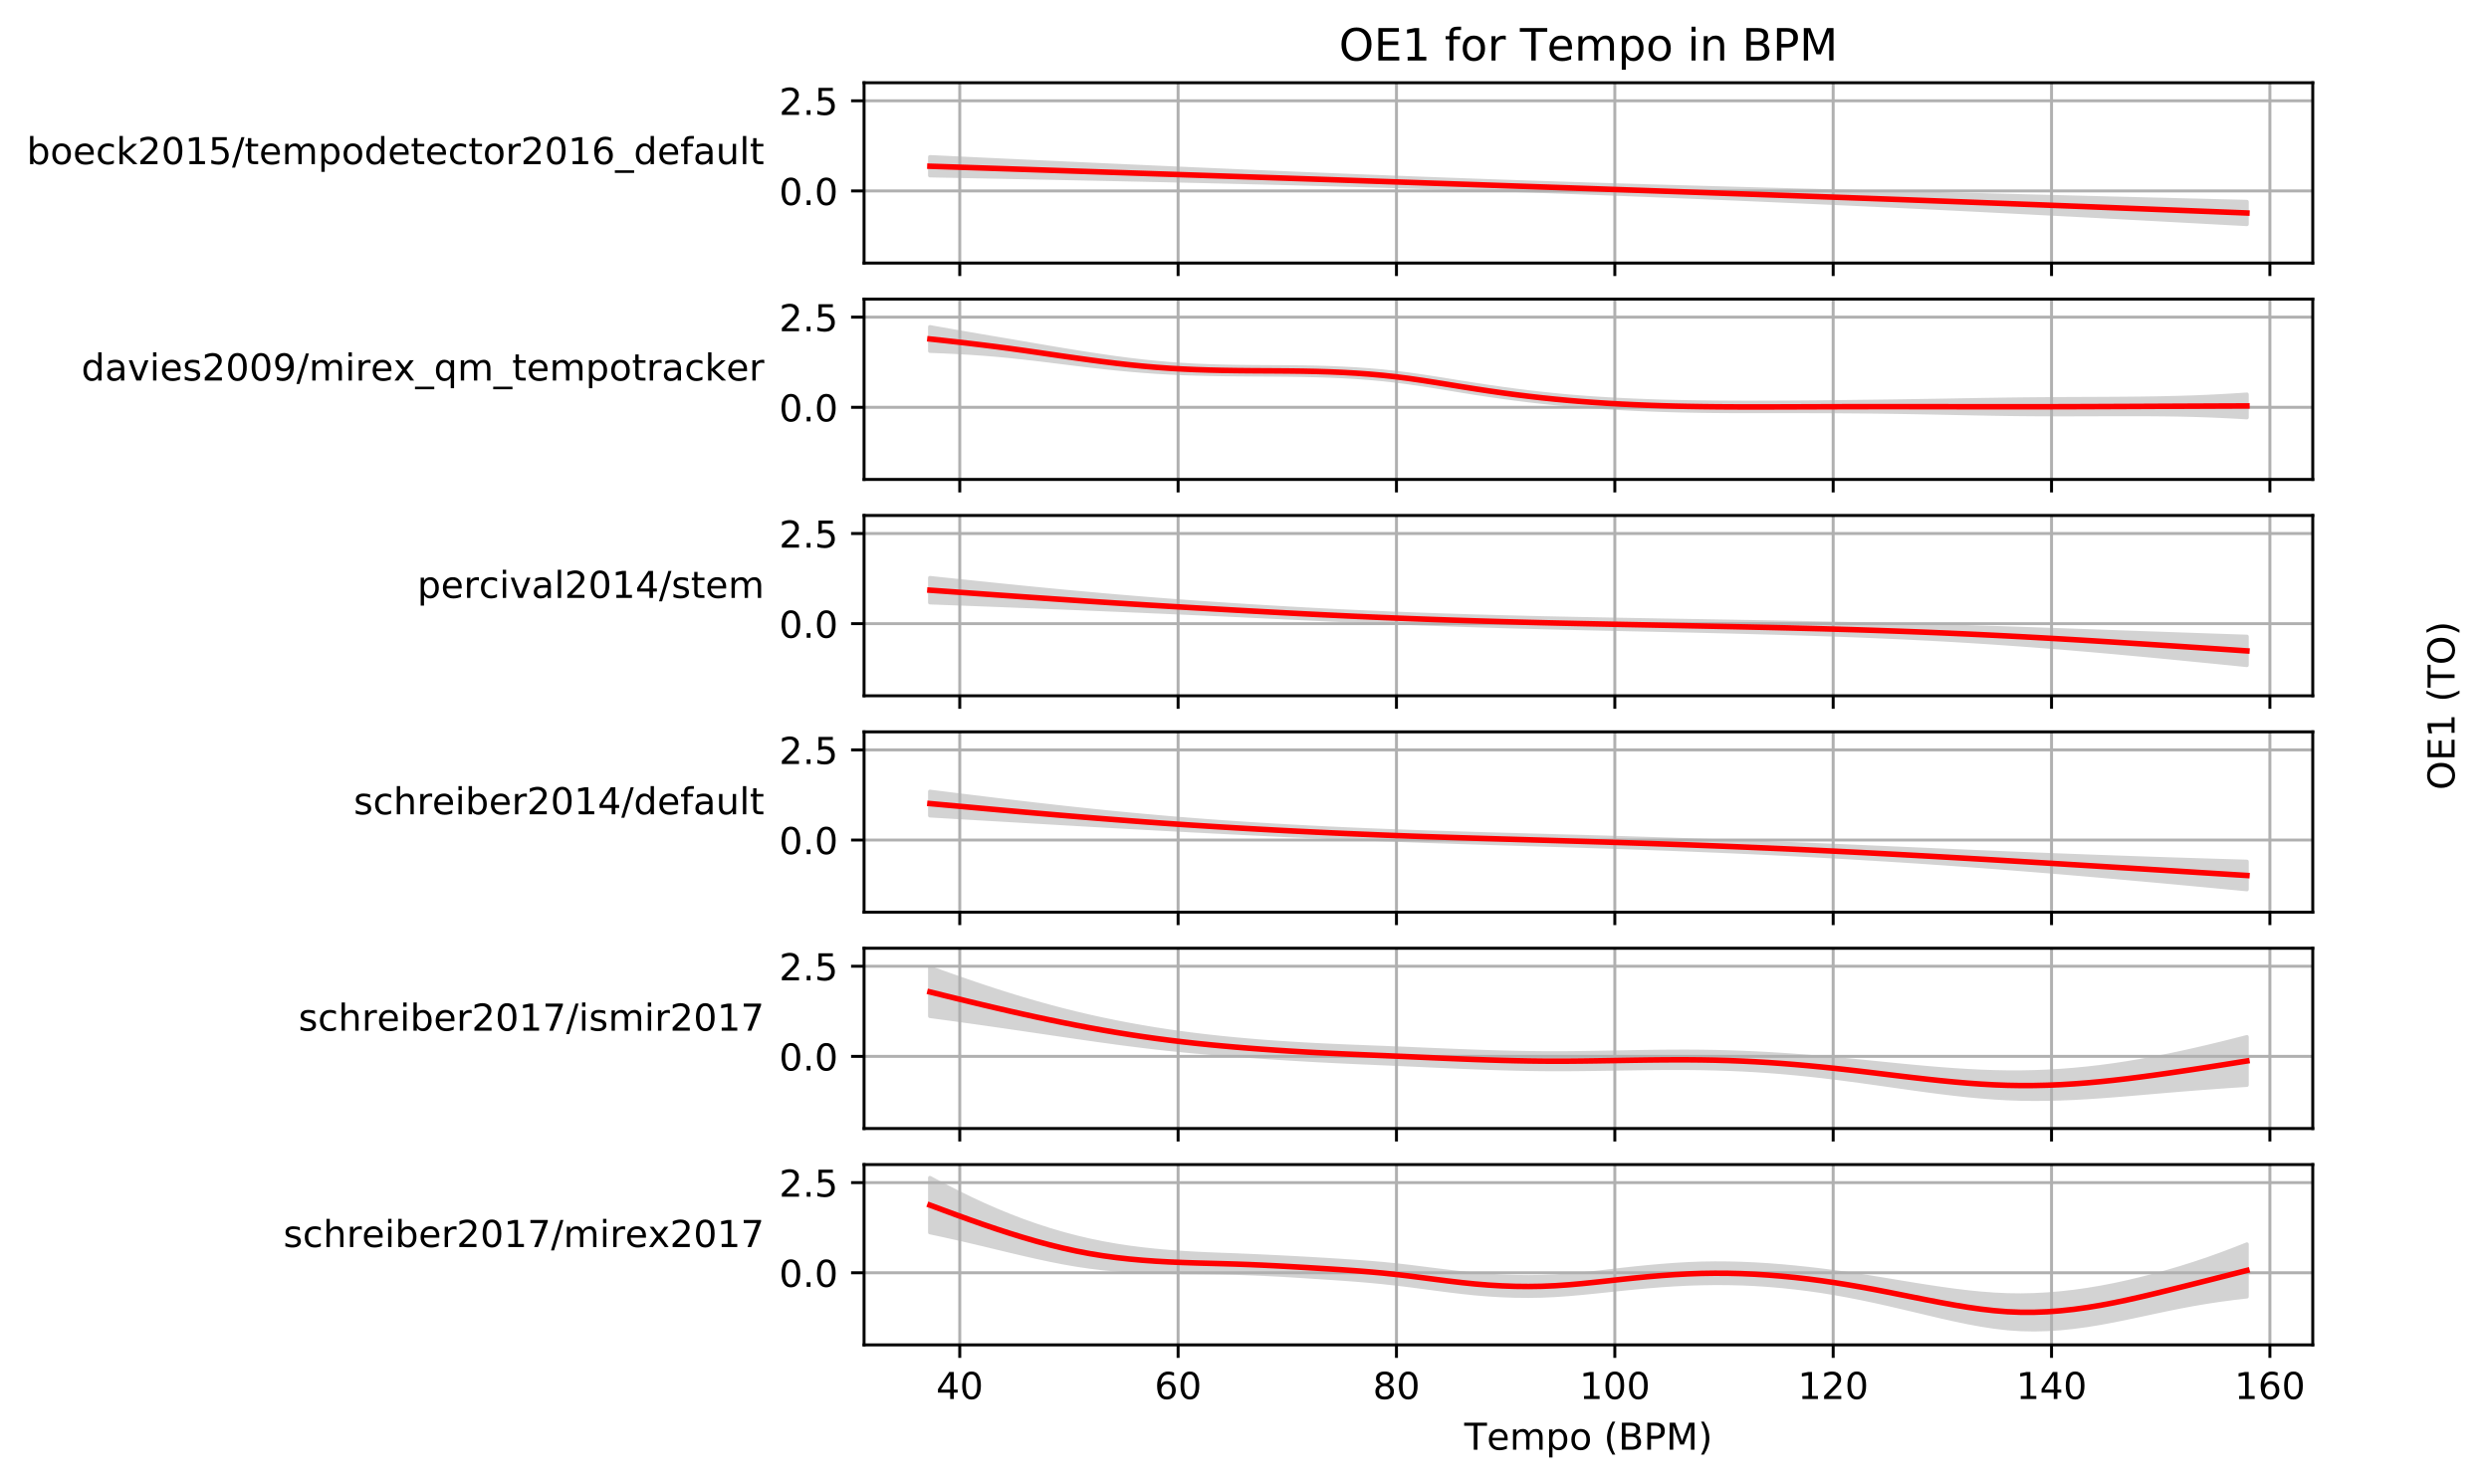 <?xml version="1.0" encoding="utf-8" standalone="no"?>
<!DOCTYPE svg PUBLIC "-//W3C//DTD SVG 1.1//EN"
  "http://www.w3.org/Graphics/SVG/1.1/DTD/svg11.dtd">
<!-- Created with matplotlib (http://matplotlib.org/) -->
<svg height="400.276pt" version="1.1" viewBox="0 0 671.092 400.276" width="671.092pt" xmlns="http://www.w3.org/2000/svg" xmlns:xlink="http://www.w3.org/1999/xlink">
 <defs>
  <style type="text/css">
*{stroke-linecap:butt;stroke-linejoin:round;}
  </style>
 </defs>
 <g id="figure_1">
  <g id="patch_1">
   <path d="M 0 400.276 
L 671.092 400.276 
L 671.092 0 
L 0 0 
z
" style="fill:#ffffff;"/>
  </g>
  <g id="axes_1">
   <g id="patch_2">
    <path d="M 232.972 70.947 
L 623.572 70.947 
L 623.572 22.318 
L 232.972 22.318 
z
" style="fill:#ffffff;"/>
   </g>
   <g id="PolyCollection_1">
    <defs>
     <path d="M 250.726 -357.956 
L 250.726 -352.927 
L 254.313 -352.857 
L 257.9 -352.787 
L 261.487 -352.717 
L 265.074 -352.646 
L 268.66 -352.574 
L 272.247 -352.503 
L 275.834 -352.43 
L 279.421 -352.358 
L 283.007 -352.284 
L 286.594 -352.21 
L 290.181 -352.136 
L 293.768 -352.061 
L 297.355 -351.985 
L 300.941 -351.908 
L 304.528 -351.831 
L 308.115 -351.753 
L 311.702 -351.674 
L 315.288 -351.594 
L 318.875 -351.513 
L 322.462 -351.431 
L 326.049 -351.348 
L 329.636 -351.264 
L 333.222 -351.178 
L 336.809 -351.091 
L 340.396 -351.003 
L 343.983 -350.913 
L 347.569 -350.821 
L 351.156 -350.728 
L 354.743 -350.633 
L 358.33 -350.536 
L 361.917 -350.438 
L 365.503 -350.337 
L 369.09 -350.235 
L 372.677 -350.131 
L 376.264 -350.024 
L 379.85 -349.916 
L 383.437 -349.806 
L 387.024 -349.693 
L 390.611 -349.579 
L 394.197 -349.462 
L 397.784 -349.344 
L 401.371 -349.223 
L 404.958 -349.101 
L 408.545 -348.976 
L 412.131 -348.85 
L 415.718 -348.721 
L 419.305 -348.591 
L 422.892 -348.46 
L 426.478 -348.326 
L 430.065 -348.19 
L 433.652 -348.053 
L 437.239 -347.915 
L 440.826 -347.774 
L 444.412 -347.632 
L 447.999 -347.489 
L 451.586 -347.344 
L 455.173 -347.197 
L 458.759 -347.049 
L 462.346 -346.899 
L 465.933 -346.748 
L 469.52 -346.595 
L 473.107 -346.441 
L 476.693 -346.286 
L 480.28 -346.128 
L 483.867 -345.97 
L 487.454 -345.809 
L 491.04 -345.647 
L 494.627 -345.484 
L 498.214 -345.319 
L 501.801 -345.153 
L 505.388 -344.985 
L 508.974 -344.815 
L 512.561 -344.644 
L 516.148 -344.471 
L 519.735 -344.297 
L 523.321 -344.122 
L 526.908 -343.945 
L 530.495 -343.766 
L 534.082 -343.586 
L 537.669 -343.405 
L 541.255 -343.223 
L 544.842 -343.039 
L 548.429 -342.855 
L 552.016 -342.669 
L 555.602 -342.482 
L 559.189 -342.294 
L 562.776 -342.105 
L 566.363 -341.915 
L 569.95 -341.725 
L 573.536 -341.533 
L 577.123 -341.341 
L 580.71 -341.149 
L 584.297 -340.955 
L 587.883 -340.761 
L 591.47 -340.567 
L 595.057 -340.372 
L 598.644 -340.177 
L 602.231 -339.982 
L 605.817 -339.786 
L 605.817 -345.874 
L 605.817 -345.874 
L 602.231 -345.963 
L 598.644 -346.052 
L 595.057 -346.142 
L 591.47 -346.232 
L 587.883 -346.321 
L 584.297 -346.412 
L 580.71 -346.502 
L 577.123 -346.592 
L 573.536 -346.683 
L 569.95 -346.774 
L 566.363 -346.865 
L 562.776 -346.956 
L 559.189 -347.048 
L 555.602 -347.139 
L 552.016 -347.23 
L 548.429 -347.322 
L 544.842 -347.413 
L 541.255 -347.505 
L 537.669 -347.597 
L 534.082 -347.688 
L 530.495 -347.78 
L 526.908 -347.872 
L 523.321 -347.964 
L 519.735 -348.055 
L 516.148 -348.148 
L 512.561 -348.24 
L 508.974 -348.332 
L 505.388 -348.425 
L 501.801 -348.517 
L 498.214 -348.61 
L 494.627 -348.704 
L 491.04 -348.797 
L 487.454 -348.892 
L 483.867 -348.986 
L 480.28 -349.081 
L 476.693 -349.177 
L 473.107 -349.274 
L 469.52 -349.371 
L 465.933 -349.469 
L 462.346 -349.569 
L 458.759 -349.669 
L 455.173 -349.77 
L 451.586 -349.873 
L 447.999 -349.977 
L 444.412 -350.082 
L 440.826 -350.189 
L 437.239 -350.297 
L 433.652 -350.406 
L 430.065 -350.518 
L 426.478 -350.631 
L 422.892 -350.745 
L 419.305 -350.862 
L 415.718 -350.98 
L 412.131 -351.1 
L 408.545 -351.222 
L 404.958 -351.345 
L 401.371 -351.471 
L 397.784 -351.598 
L 394.197 -351.728 
L 390.611 -351.859 
L 387.024 -351.992 
L 383.437 -352.126 
L 379.85 -352.263 
L 376.264 -352.401 
L 372.677 -352.541 
L 369.09 -352.682 
L 365.503 -352.825 
L 361.917 -352.969 
L 358.33 -353.115 
L 354.743 -353.262 
L 351.156 -353.411 
L 347.569 -353.561 
L 343.983 -353.712 
L 340.396 -353.864 
L 336.809 -354.018 
L 333.222 -354.172 
L 329.636 -354.328 
L 326.049 -354.485 
L 322.462 -354.642 
L 318.875 -354.801 
L 315.288 -354.96 
L 311.702 -355.121 
L 308.115 -355.282 
L 304.528 -355.444 
L 300.941 -355.608 
L 297.355 -355.771 
L 293.768 -355.936 
L 290.181 -356.101 
L 286.594 -356.267 
L 283.007 -356.434 
L 279.421 -356.601 
L 275.834 -356.769 
L 272.247 -356.937 
L 268.66 -357.106 
L 265.074 -357.275 
L 261.487 -357.445 
L 257.9 -357.615 
L 254.313 -357.785 
L 250.726 -357.956 
z
" id="md912aeb553" style="stroke:#d3d3d3;"/>
    </defs>
    <g clip-path="url(#pca035707cf)">
     <use style="fill:#d3d3d3;stroke:#d3d3d3;" x="0" xlink:href="#md912aeb553" y="400.276"/>
    </g>
   </g>
   <g id="matplotlib.axis_1">
    <g id="xtick_1">
     <g id="line2d_1">
      <path clip-path="url(#pca035707cf)" d="M 258.771 70.947 
L 258.771 22.318 
" style="fill:none;stroke:#b0b0b0;stroke-linecap:square;stroke-width:0.8;"/>
     </g>
     <g id="line2d_2">
      <defs>
       <path d="M 0 0 
L 0 3.5 
" id="ma2accf5f79" style="stroke:#000000;stroke-width:0.8;"/>
      </defs>
      <g>
       <use style="stroke:#000000;stroke-width:0.8;" x="258.771" xlink:href="#ma2accf5f79" y="70.947"/>
      </g>
     </g>
    </g>
    <g id="xtick_2">
     <g id="line2d_3">
      <path clip-path="url(#pca035707cf)" d="M 317.645 70.947 
L 317.645 22.318 
" style="fill:none;stroke:#b0b0b0;stroke-linecap:square;stroke-width:0.8;"/>
     </g>
     <g id="line2d_4">
      <g>
       <use style="stroke:#000000;stroke-width:0.8;" x="317.645" xlink:href="#ma2accf5f79" y="70.947"/>
      </g>
     </g>
    </g>
    <g id="xtick_3">
     <g id="line2d_5">
      <path clip-path="url(#pca035707cf)" d="M 376.519 70.947 
L 376.519 22.318 
" style="fill:none;stroke:#b0b0b0;stroke-linecap:square;stroke-width:0.8;"/>
     </g>
     <g id="line2d_6">
      <g>
       <use style="stroke:#000000;stroke-width:0.8;" x="376.519" xlink:href="#ma2accf5f79" y="70.947"/>
      </g>
     </g>
    </g>
    <g id="xtick_4">
     <g id="line2d_7">
      <path clip-path="url(#pca035707cf)" d="M 435.393 70.947 
L 435.393 22.318 
" style="fill:none;stroke:#b0b0b0;stroke-linecap:square;stroke-width:0.8;"/>
     </g>
     <g id="line2d_8">
      <g>
       <use style="stroke:#000000;stroke-width:0.8;" x="435.393" xlink:href="#ma2accf5f79" y="70.947"/>
      </g>
     </g>
    </g>
    <g id="xtick_5">
     <g id="line2d_9">
      <path clip-path="url(#pca035707cf)" d="M 494.267 70.947 
L 494.267 22.318 
" style="fill:none;stroke:#b0b0b0;stroke-linecap:square;stroke-width:0.8;"/>
     </g>
     <g id="line2d_10">
      <g>
       <use style="stroke:#000000;stroke-width:0.8;" x="494.267" xlink:href="#ma2accf5f79" y="70.947"/>
      </g>
     </g>
    </g>
    <g id="xtick_6">
     <g id="line2d_11">
      <path clip-path="url(#pca035707cf)" d="M 553.141 70.947 
L 553.141 22.318 
" style="fill:none;stroke:#b0b0b0;stroke-linecap:square;stroke-width:0.8;"/>
     </g>
     <g id="line2d_12">
      <g>
       <use style="stroke:#000000;stroke-width:0.8;" x="553.141" xlink:href="#ma2accf5f79" y="70.947"/>
      </g>
     </g>
    </g>
    <g id="xtick_7">
     <g id="line2d_13">
      <path clip-path="url(#pca035707cf)" d="M 612.015 70.947 
L 612.015 22.318 
" style="fill:none;stroke:#b0b0b0;stroke-linecap:square;stroke-width:0.8;"/>
     </g>
     <g id="line2d_14">
      <g>
       <use style="stroke:#000000;stroke-width:0.8;" x="612.015" xlink:href="#ma2accf5f79" y="70.947"/>
      </g>
     </g>
    </g>
   </g>
   <g id="matplotlib.axis_2">
    <g id="ytick_1">
     <g id="line2d_15">
      <path clip-path="url(#pca035707cf)" d="M 232.972 51.495 
L 623.572 51.495 
" style="fill:none;stroke:#b0b0b0;stroke-linecap:square;stroke-width:0.8;"/>
     </g>
     <g id="line2d_16">
      <defs>
       <path d="M 0 0 
L -3.5 0 
" id="m0cffa5f995" style="stroke:#000000;stroke-width:0.8;"/>
      </defs>
      <g>
       <use style="stroke:#000000;stroke-width:0.8;" x="232.972" xlink:href="#m0cffa5f995" y="51.495"/>
      </g>
     </g>
     <g id="text_1">
      <!-- 0.0 -->
      <defs>
       <path d="M 31.781 66.406 
Q 24.172 66.406 20.328 58.906 
Q 16.5 51.422 16.5 36.375 
Q 16.5 21.391 20.328 13.891 
Q 24.172 6.391 31.781 6.391 
Q 39.453 6.391 43.281 13.891 
Q 47.125 21.391 47.125 36.375 
Q 47.125 51.422 43.281 58.906 
Q 39.453 66.406 31.781 66.406 
z
M 31.781 74.219 
Q 44.047 74.219 50.516 64.516 
Q 56.984 54.828 56.984 36.375 
Q 56.984 17.969 50.516 8.266 
Q 44.047 -1.422 31.781 -1.422 
Q 19.531 -1.422 13.062 8.266 
Q 6.594 17.969 6.594 36.375 
Q 6.594 54.828 13.062 64.516 
Q 19.531 74.219 31.781 74.219 
z
" id="DejaVuSans-30"/>
       <path d="M 10.688 12.406 
L 21 12.406 
L 21 0 
L 10.688 0 
z
" id="DejaVuSans-2e"/>
      </defs>
      <g transform="translate(210.069 55.295)scale(0.1 -0.1)">
       <use xlink:href="#DejaVuSans-30"/>
       <use x="63.623" xlink:href="#DejaVuSans-2e"/>
       <use x="95.41" xlink:href="#DejaVuSans-30"/>
      </g>
     </g>
    </g>
    <g id="ytick_2">
     <g id="line2d_17">
      <path clip-path="url(#pca035707cf)" d="M 232.972 27.181 
L 623.572 27.181 
" style="fill:none;stroke:#b0b0b0;stroke-linecap:square;stroke-width:0.8;"/>
     </g>
     <g id="line2d_18">
      <g>
       <use style="stroke:#000000;stroke-width:0.8;" x="232.972" xlink:href="#m0cffa5f995" y="27.181"/>
      </g>
     </g>
     <g id="text_2">
      <!-- 2.5 -->
      <defs>
       <path d="M 19.188 8.297 
L 53.609 8.297 
L 53.609 0 
L 7.328 0 
L 7.328 8.297 
Q 12.938 14.109 22.625 23.891 
Q 32.328 33.688 34.812 36.531 
Q 39.547 41.844 41.422 45.531 
Q 43.312 49.219 43.312 52.781 
Q 43.312 58.594 39.234 62.25 
Q 35.156 65.922 28.609 65.922 
Q 23.969 65.922 18.812 64.312 
Q 13.672 62.703 7.812 59.422 
L 7.812 69.391 
Q 13.766 71.781 18.938 73 
Q 24.125 74.219 28.422 74.219 
Q 39.75 74.219 46.484 68.547 
Q 53.219 62.891 53.219 53.422 
Q 53.219 48.922 51.531 44.891 
Q 49.859 40.875 45.406 35.406 
Q 44.188 33.984 37.641 27.219 
Q 31.109 20.453 19.188 8.297 
z
" id="DejaVuSans-32"/>
       <path d="M 10.797 72.906 
L 49.516 72.906 
L 49.516 64.594 
L 19.828 64.594 
L 19.828 46.734 
Q 21.969 47.469 24.109 47.828 
Q 26.266 48.188 28.422 48.188 
Q 40.625 48.188 47.75 41.5 
Q 54.891 34.812 54.891 23.391 
Q 54.891 11.625 47.562 5.094 
Q 40.234 -1.422 26.906 -1.422 
Q 22.312 -1.422 17.547 -0.641 
Q 12.797 0.141 7.719 1.703 
L 7.719 11.625 
Q 12.109 9.234 16.797 8.062 
Q 21.484 6.891 26.703 6.891 
Q 35.156 6.891 40.078 11.328 
Q 45.016 15.766 45.016 23.391 
Q 45.016 31 40.078 35.438 
Q 35.156 39.891 26.703 39.891 
Q 22.75 39.891 18.812 39.016 
Q 14.891 38.141 10.797 36.281 
z
" id="DejaVuSans-35"/>
      </defs>
      <g transform="translate(210.069 30.98)scale(0.1 -0.1)">
       <use xlink:href="#DejaVuSans-32"/>
       <use x="63.623" xlink:href="#DejaVuSans-2e"/>
       <use x="95.41" xlink:href="#DejaVuSans-35"/>
      </g>
     </g>
    </g>
    <g id="text_3">
     <!-- boeck2015/tempodetector2016_default -->
     <defs>
      <path d="M 48.688 27.297 
Q 48.688 37.203 44.609 42.844 
Q 40.531 48.484 33.406 48.484 
Q 26.266 48.484 22.188 42.844 
Q 18.109 37.203 18.109 27.297 
Q 18.109 17.391 22.188 11.75 
Q 26.266 6.109 33.406 6.109 
Q 40.531 6.109 44.609 11.75 
Q 48.688 17.391 48.688 27.297 
z
M 18.109 46.391 
Q 20.953 51.266 25.266 53.625 
Q 29.594 56 35.594 56 
Q 45.562 56 51.781 48.094 
Q 58.016 40.188 58.016 27.297 
Q 58.016 14.406 51.781 6.484 
Q 45.562 -1.422 35.594 -1.422 
Q 29.594 -1.422 25.266 0.953 
Q 20.953 3.328 18.109 8.203 
L 18.109 0 
L 9.078 0 
L 9.078 75.984 
L 18.109 75.984 
z
" id="DejaVuSans-62"/>
      <path d="M 30.609 48.391 
Q 23.391 48.391 19.188 42.75 
Q 14.984 37.109 14.984 27.297 
Q 14.984 17.484 19.156 11.844 
Q 23.344 6.203 30.609 6.203 
Q 37.797 6.203 41.984 11.859 
Q 46.188 17.531 46.188 27.297 
Q 46.188 37.016 41.984 42.703 
Q 37.797 48.391 30.609 48.391 
z
M 30.609 56 
Q 42.328 56 49.016 48.375 
Q 55.719 40.766 55.719 27.297 
Q 55.719 13.875 49.016 6.219 
Q 42.328 -1.422 30.609 -1.422 
Q 18.844 -1.422 12.172 6.219 
Q 5.516 13.875 5.516 27.297 
Q 5.516 40.766 12.172 48.375 
Q 18.844 56 30.609 56 
z
" id="DejaVuSans-6f"/>
      <path d="M 56.203 29.594 
L 56.203 25.203 
L 14.891 25.203 
Q 15.484 15.922 20.484 11.062 
Q 25.484 6.203 34.422 6.203 
Q 39.594 6.203 44.453 7.469 
Q 49.312 8.734 54.109 11.281 
L 54.109 2.781 
Q 49.266 0.734 44.188 -0.344 
Q 39.109 -1.422 33.891 -1.422 
Q 20.797 -1.422 13.156 6.188 
Q 5.516 13.812 5.516 26.812 
Q 5.516 40.234 12.766 48.109 
Q 20.016 56 32.328 56 
Q 43.359 56 49.781 48.891 
Q 56.203 41.797 56.203 29.594 
z
M 47.219 32.234 
Q 47.125 39.594 43.094 43.984 
Q 39.062 48.391 32.422 48.391 
Q 24.906 48.391 20.391 44.141 
Q 15.875 39.891 15.188 32.172 
z
" id="DejaVuSans-65"/>
      <path d="M 48.781 52.594 
L 48.781 44.188 
Q 44.969 46.297 41.141 47.344 
Q 37.312 48.391 33.406 48.391 
Q 24.656 48.391 19.812 42.844 
Q 14.984 37.312 14.984 27.297 
Q 14.984 17.281 19.812 11.734 
Q 24.656 6.203 33.406 6.203 
Q 37.312 6.203 41.141 7.25 
Q 44.969 8.297 48.781 10.406 
L 48.781 2.094 
Q 45.016 0.344 40.984 -0.531 
Q 36.969 -1.422 32.422 -1.422 
Q 20.062 -1.422 12.781 6.344 
Q 5.516 14.109 5.516 27.297 
Q 5.516 40.672 12.859 48.328 
Q 20.219 56 33.016 56 
Q 37.156 56 41.109 55.141 
Q 45.062 54.297 48.781 52.594 
z
" id="DejaVuSans-63"/>
      <path d="M 9.078 75.984 
L 18.109 75.984 
L 18.109 31.109 
L 44.922 54.688 
L 56.391 54.688 
L 27.391 29.109 
L 57.625 0 
L 45.906 0 
L 18.109 26.703 
L 18.109 0 
L 9.078 0 
z
" id="DejaVuSans-6b"/>
      <path d="M 12.406 8.297 
L 28.516 8.297 
L 28.516 63.922 
L 10.984 60.406 
L 10.984 69.391 
L 28.422 72.906 
L 38.281 72.906 
L 38.281 8.297 
L 54.391 8.297 
L 54.391 0 
L 12.406 0 
z
" id="DejaVuSans-31"/>
      <path d="M 25.391 72.906 
L 33.688 72.906 
L 8.297 -9.281 
L 0 -9.281 
z
" id="DejaVuSans-2f"/>
      <path d="M 18.312 70.219 
L 18.312 54.688 
L 36.812 54.688 
L 36.812 47.703 
L 18.312 47.703 
L 18.312 18.016 
Q 18.312 11.328 20.141 9.422 
Q 21.969 7.516 27.594 7.516 
L 36.812 7.516 
L 36.812 0 
L 27.594 0 
Q 17.188 0 13.234 3.875 
Q 9.281 7.766 9.281 18.016 
L 9.281 47.703 
L 2.688 47.703 
L 2.688 54.688 
L 9.281 54.688 
L 9.281 70.219 
z
" id="DejaVuSans-74"/>
      <path d="M 52 44.188 
Q 55.375 50.25 60.062 53.125 
Q 64.75 56 71.094 56 
Q 79.641 56 84.281 50.016 
Q 88.922 44.047 88.922 33.016 
L 88.922 0 
L 79.891 0 
L 79.891 32.719 
Q 79.891 40.578 77.094 44.375 
Q 74.312 48.188 68.609 48.188 
Q 61.625 48.188 57.562 43.547 
Q 53.516 38.922 53.516 30.906 
L 53.516 0 
L 44.484 0 
L 44.484 32.719 
Q 44.484 40.625 41.703 44.406 
Q 38.922 48.188 33.109 48.188 
Q 26.219 48.188 22.156 43.531 
Q 18.109 38.875 18.109 30.906 
L 18.109 0 
L 9.078 0 
L 9.078 54.688 
L 18.109 54.688 
L 18.109 46.188 
Q 21.188 51.219 25.484 53.609 
Q 29.781 56 35.688 56 
Q 41.656 56 45.828 52.969 
Q 50 49.953 52 44.188 
z
" id="DejaVuSans-6d"/>
      <path d="M 18.109 8.203 
L 18.109 -20.797 
L 9.078 -20.797 
L 9.078 54.688 
L 18.109 54.688 
L 18.109 46.391 
Q 20.953 51.266 25.266 53.625 
Q 29.594 56 35.594 56 
Q 45.562 56 51.781 48.094 
Q 58.016 40.188 58.016 27.297 
Q 58.016 14.406 51.781 6.484 
Q 45.562 -1.422 35.594 -1.422 
Q 29.594 -1.422 25.266 0.953 
Q 20.953 3.328 18.109 8.203 
z
M 48.688 27.297 
Q 48.688 37.203 44.609 42.844 
Q 40.531 48.484 33.406 48.484 
Q 26.266 48.484 22.188 42.844 
Q 18.109 37.203 18.109 27.297 
Q 18.109 17.391 22.188 11.75 
Q 26.266 6.109 33.406 6.109 
Q 40.531 6.109 44.609 11.75 
Q 48.688 17.391 48.688 27.297 
z
" id="DejaVuSans-70"/>
      <path d="M 45.406 46.391 
L 45.406 75.984 
L 54.391 75.984 
L 54.391 0 
L 45.406 0 
L 45.406 8.203 
Q 42.578 3.328 38.25 0.953 
Q 33.938 -1.422 27.875 -1.422 
Q 17.969 -1.422 11.734 6.484 
Q 5.516 14.406 5.516 27.297 
Q 5.516 40.188 11.734 48.094 
Q 17.969 56 27.875 56 
Q 33.938 56 38.25 53.625 
Q 42.578 51.266 45.406 46.391 
z
M 14.797 27.297 
Q 14.797 17.391 18.875 11.75 
Q 22.953 6.109 30.078 6.109 
Q 37.203 6.109 41.297 11.75 
Q 45.406 17.391 45.406 27.297 
Q 45.406 37.203 41.297 42.844 
Q 37.203 48.484 30.078 48.484 
Q 22.953 48.484 18.875 42.844 
Q 14.797 37.203 14.797 27.297 
z
" id="DejaVuSans-64"/>
      <path d="M 41.109 46.297 
Q 39.594 47.172 37.812 47.578 
Q 36.031 48 33.891 48 
Q 26.266 48 22.188 43.047 
Q 18.109 38.094 18.109 28.812 
L 18.109 0 
L 9.078 0 
L 9.078 54.688 
L 18.109 54.688 
L 18.109 46.188 
Q 20.953 51.172 25.484 53.578 
Q 30.031 56 36.531 56 
Q 37.453 56 38.578 55.875 
Q 39.703 55.766 41.062 55.516 
z
" id="DejaVuSans-72"/>
      <path d="M 33.016 40.375 
Q 26.375 40.375 22.484 35.828 
Q 18.609 31.297 18.609 23.391 
Q 18.609 15.531 22.484 10.953 
Q 26.375 6.391 33.016 6.391 
Q 39.656 6.391 43.531 10.953 
Q 47.406 15.531 47.406 23.391 
Q 47.406 31.297 43.531 35.828 
Q 39.656 40.375 33.016 40.375 
z
M 52.594 71.297 
L 52.594 62.312 
Q 48.875 64.062 45.094 64.984 
Q 41.312 65.922 37.594 65.922 
Q 27.828 65.922 22.672 59.328 
Q 17.531 52.734 16.797 39.406 
Q 19.672 43.656 24.016 45.922 
Q 28.375 48.188 33.594 48.188 
Q 44.578 48.188 50.953 41.516 
Q 57.328 34.859 57.328 23.391 
Q 57.328 12.156 50.688 5.359 
Q 44.047 -1.422 33.016 -1.422 
Q 20.359 -1.422 13.672 8.266 
Q 6.984 17.969 6.984 36.375 
Q 6.984 53.656 15.188 63.938 
Q 23.391 74.219 37.203 74.219 
Q 40.922 74.219 44.703 73.484 
Q 48.484 72.75 52.594 71.297 
z
" id="DejaVuSans-36"/>
      <path d="M 50.984 -16.609 
L 50.984 -23.578 
L -0.984 -23.578 
L -0.984 -16.609 
z
" id="DejaVuSans-5f"/>
      <path d="M 37.109 75.984 
L 37.109 68.5 
L 28.516 68.5 
Q 23.688 68.5 21.797 66.547 
Q 19.922 64.594 19.922 59.516 
L 19.922 54.688 
L 34.719 54.688 
L 34.719 47.703 
L 19.922 47.703 
L 19.922 0 
L 10.891 0 
L 10.891 47.703 
L 2.297 47.703 
L 2.297 54.688 
L 10.891 54.688 
L 10.891 58.5 
Q 10.891 67.625 15.141 71.797 
Q 19.391 75.984 28.609 75.984 
z
" id="DejaVuSans-66"/>
      <path d="M 34.281 27.484 
Q 23.391 27.484 19.188 25 
Q 14.984 22.516 14.984 16.5 
Q 14.984 11.719 18.141 8.906 
Q 21.297 6.109 26.703 6.109 
Q 34.188 6.109 38.703 11.406 
Q 43.219 16.703 43.219 25.484 
L 43.219 27.484 
z
M 52.203 31.203 
L 52.203 0 
L 43.219 0 
L 43.219 8.297 
Q 40.141 3.328 35.547 0.953 
Q 30.953 -1.422 24.312 -1.422 
Q 15.922 -1.422 10.953 3.297 
Q 6 8.016 6 15.922 
Q 6 25.141 12.172 29.828 
Q 18.359 34.516 30.609 34.516 
L 43.219 34.516 
L 43.219 35.406 
Q 43.219 41.609 39.141 45 
Q 35.062 48.391 27.688 48.391 
Q 23 48.391 18.547 47.266 
Q 14.109 46.141 10.016 43.891 
L 10.016 52.203 
Q 14.938 54.109 19.578 55.047 
Q 24.219 56 28.609 56 
Q 40.484 56 46.344 49.844 
Q 52.203 43.703 52.203 31.203 
z
" id="DejaVuSans-61"/>
      <path d="M 8.5 21.578 
L 8.5 54.688 
L 17.484 54.688 
L 17.484 21.922 
Q 17.484 14.156 20.5 10.266 
Q 23.531 6.391 29.594 6.391 
Q 36.859 6.391 41.078 11.031 
Q 45.312 15.672 45.312 23.688 
L 45.312 54.688 
L 54.297 54.688 
L 54.297 0 
L 45.312 0 
L 45.312 8.406 
Q 42.047 3.422 37.719 1 
Q 33.406 -1.422 27.688 -1.422 
Q 18.266 -1.422 13.375 4.438 
Q 8.5 10.297 8.5 21.578 
z
M 31.109 56 
z
" id="DejaVuSans-75"/>
      <path d="M 9.422 75.984 
L 18.406 75.984 
L 18.406 0 
L 9.422 0 
z
" id="DejaVuSans-6c"/>
     </defs>
     <g transform="translate(7.2 44.275)scale(0.1 -0.1)">
      <use xlink:href="#DejaVuSans-62"/>
      <use x="63.477" xlink:href="#DejaVuSans-6f"/>
      <use x="124.658" xlink:href="#DejaVuSans-65"/>
      <use x="186.182" xlink:href="#DejaVuSans-63"/>
      <use x="241.162" xlink:href="#DejaVuSans-6b"/>
      <use x="299.072" xlink:href="#DejaVuSans-32"/>
      <use x="362.695" xlink:href="#DejaVuSans-30"/>
      <use x="426.318" xlink:href="#DejaVuSans-31"/>
      <use x="489.941" xlink:href="#DejaVuSans-35"/>
      <use x="553.564" xlink:href="#DejaVuSans-2f"/>
      <use x="587.256" xlink:href="#DejaVuSans-74"/>
      <use x="626.465" xlink:href="#DejaVuSans-65"/>
      <use x="687.988" xlink:href="#DejaVuSans-6d"/>
      <use x="785.4" xlink:href="#DejaVuSans-70"/>
      <use x="848.877" xlink:href="#DejaVuSans-6f"/>
      <use x="910.059" xlink:href="#DejaVuSans-64"/>
      <use x="973.535" xlink:href="#DejaVuSans-65"/>
      <use x="1035.059" xlink:href="#DejaVuSans-74"/>
      <use x="1074.268" xlink:href="#DejaVuSans-65"/>
      <use x="1135.791" xlink:href="#DejaVuSans-63"/>
      <use x="1190.771" xlink:href="#DejaVuSans-74"/>
      <use x="1229.98" xlink:href="#DejaVuSans-6f"/>
      <use x="1291.162" xlink:href="#DejaVuSans-72"/>
      <use x="1332.275" xlink:href="#DejaVuSans-32"/>
      <use x="1395.898" xlink:href="#DejaVuSans-30"/>
      <use x="1459.521" xlink:href="#DejaVuSans-31"/>
      <use x="1523.145" xlink:href="#DejaVuSans-36"/>
      <use x="1586.768" xlink:href="#DejaVuSans-5f"/>
      <use x="1636.768" xlink:href="#DejaVuSans-64"/>
      <use x="1700.244" xlink:href="#DejaVuSans-65"/>
      <use x="1761.768" xlink:href="#DejaVuSans-66"/>
      <use x="1796.973" xlink:href="#DejaVuSans-61"/>
      <use x="1858.252" xlink:href="#DejaVuSans-75"/>
      <use x="1921.631" xlink:href="#DejaVuSans-6c"/>
      <use x="1949.414" xlink:href="#DejaVuSans-74"/>
     </g>
    </g>
   </g>
   <g id="line2d_19">
    <path clip-path="url(#pca035707cf)" d="M 250.726 44.835 
L 254.313 44.955 
L 257.9 45.075 
L 261.487 45.195 
L 265.074 45.316 
L 268.66 45.436 
L 272.247 45.556 
L 275.834 45.676 
L 279.421 45.797 
L 283.007 45.917 
L 286.594 46.037 
L 290.181 46.157 
L 293.768 46.278 
L 297.355 46.398 
L 300.941 46.518 
L 304.528 46.638 
L 308.115 46.758 
L 311.702 46.879 
L 315.288 46.999 
L 318.875 47.119 
L 322.462 47.239 
L 326.049 47.36 
L 329.636 47.48 
L 333.222 47.601 
L 336.809 47.721 
L 340.396 47.842 
L 343.983 47.964 
L 347.569 48.085 
L 351.156 48.207 
L 354.743 48.328 
L 358.33 48.45 
L 361.917 48.573 
L 365.503 48.695 
L 369.09 48.818 
L 372.677 48.94 
L 376.264 49.063 
L 379.85 49.187 
L 383.437 49.31 
L 387.024 49.434 
L 390.611 49.557 
L 394.197 49.681 
L 397.784 49.805 
L 401.371 49.929 
L 404.958 50.053 
L 408.545 50.177 
L 412.131 50.301 
L 415.718 50.425 
L 419.305 50.549 
L 422.892 50.674 
L 426.478 50.798 
L 430.065 50.922 
L 433.652 51.046 
L 437.239 51.17 
L 440.826 51.295 
L 444.412 51.419 
L 447.999 51.543 
L 451.586 51.668 
L 455.173 51.792 
L 458.759 51.917 
L 462.346 52.042 
L 465.933 52.167 
L 469.52 52.293 
L 473.107 52.418 
L 476.693 52.545 
L 480.28 52.671 
L 483.867 52.798 
L 487.454 52.926 
L 491.04 53.054 
L 494.627 53.182 
L 498.214 53.311 
L 501.801 53.441 
L 505.388 53.571 
L 508.974 53.702 
L 512.561 53.834 
L 516.148 53.967 
L 519.735 54.1 
L 523.321 54.233 
L 526.908 54.368 
L 530.495 54.503 
L 534.082 54.639 
L 537.669 54.775 
L 541.255 54.912 
L 544.842 55.05 
L 548.429 55.188 
L 552.016 55.326 
L 555.602 55.466 
L 559.189 55.605 
L 562.776 55.745 
L 566.363 55.886 
L 569.95 56.027 
L 573.536 56.168 
L 577.123 56.309 
L 580.71 56.451 
L 584.297 56.593 
L 587.883 56.735 
L 591.47 56.877 
L 595.057 57.019 
L 598.644 57.161 
L 602.231 57.303 
L 605.817 57.446 
" style="fill:none;stroke:#ff0000;stroke-linecap:square;stroke-width:1.5;"/>
   </g>
   <g id="patch_3">
    <path d="M 232.972 70.947 
L 232.972 22.318 
" style="fill:none;stroke:#000000;stroke-linecap:square;stroke-linejoin:miter;stroke-width:0.8;"/>
   </g>
   <g id="patch_4">
    <path d="M 623.572 70.947 
L 623.572 22.318 
" style="fill:none;stroke:#000000;stroke-linecap:square;stroke-linejoin:miter;stroke-width:0.8;"/>
   </g>
   <g id="patch_5">
    <path d="M 232.972 70.947 
L 623.572 70.947 
" style="fill:none;stroke:#000000;stroke-linecap:square;stroke-linejoin:miter;stroke-width:0.8;"/>
   </g>
   <g id="patch_6">
    <path d="M 232.972 22.318 
L 623.572 22.318 
" style="fill:none;stroke:#000000;stroke-linecap:square;stroke-linejoin:miter;stroke-width:0.8;"/>
   </g>
  </g>
  <g id="axes_2">
   <g id="patch_7">
    <path d="M 232.972 129.301 
L 623.572 129.301 
L 623.572 80.673 
L 232.972 80.673 
z
" style="fill:#ffffff;"/>
   </g>
   <g id="PolyCollection_2">
    <defs>
     <path d="M 250.726 -312.105 
L 250.726 -305.594 
L 254.313 -305.456 
L 257.9 -305.286 
L 261.487 -305.079 
L 265.074 -304.83 
L 268.66 -304.536 
L 272.247 -304.195 
L 275.834 -303.811 
L 279.421 -303.394 
L 283.007 -302.956 
L 286.594 -302.509 
L 290.181 -302.065 
L 293.768 -301.635 
L 297.355 -301.228 
L 300.941 -300.851 
L 304.528 -300.508 
L 308.115 -300.204 
L 311.702 -299.945 
L 315.288 -299.737 
L 318.875 -299.578 
L 322.462 -299.458 
L 326.049 -299.37 
L 329.636 -299.306 
L 333.222 -299.261 
L 336.809 -299.232 
L 340.396 -299.211 
L 343.983 -299.188 
L 347.569 -299.153 
L 351.156 -299.1 
L 354.743 -299.022 
L 358.33 -298.91 
L 361.917 -298.756 
L 365.503 -298.55 
L 369.09 -298.285 
L 372.677 -297.955 
L 376.264 -297.557 
L 379.85 -297.089 
L 383.437 -296.566 
L 387.024 -296.003 
L 390.611 -295.417 
L 394.197 -294.827 
L 397.784 -294.251 
L 401.371 -293.705 
L 404.958 -293.19 
L 408.545 -292.708 
L 412.131 -292.26 
L 415.718 -291.849 
L 419.305 -291.478 
L 422.892 -291.146 
L 426.478 -290.848 
L 430.065 -290.582 
L 433.652 -290.344 
L 437.239 -290.134 
L 440.826 -289.953 
L 444.412 -289.8 
L 447.999 -289.671 
L 451.586 -289.565 
L 455.173 -289.48 
L 458.759 -289.417 
L 462.346 -289.374 
L 465.933 -289.349 
L 469.52 -289.336 
L 473.107 -289.331 
L 476.693 -289.331 
L 480.28 -289.332 
L 483.867 -289.333 
L 487.454 -289.331 
L 491.04 -289.324 
L 494.627 -289.308 
L 498.214 -289.285 
L 501.801 -289.255 
L 505.388 -289.219 
L 508.974 -289.175 
L 512.561 -289.123 
L 516.148 -289.063 
L 519.735 -288.995 
L 523.321 -288.923 
L 526.908 -288.849 
L 530.495 -288.774 
L 534.082 -288.703 
L 537.669 -288.637 
L 541.255 -288.58 
L 544.842 -288.537 
L 548.429 -288.508 
L 552.016 -288.492 
L 555.602 -288.486 
L 559.189 -288.489 
L 562.776 -288.498 
L 566.363 -288.509 
L 569.95 -288.52 
L 573.536 -288.525 
L 577.123 -288.521 
L 580.71 -288.503 
L 584.297 -288.467 
L 587.883 -288.409 
L 591.47 -288.323 
L 595.057 -288.207 
L 598.644 -288.059 
L 602.231 -287.881 
L 605.817 -287.675 
L 605.817 -293.914 
L 605.817 -293.914 
L 602.231 -293.68 
L 598.644 -293.473 
L 595.057 -293.295 
L 591.47 -293.149 
L 587.883 -293.032 
L 584.297 -292.941 
L 580.71 -292.872 
L 577.123 -292.821 
L 573.536 -292.784 
L 569.95 -292.757 
L 566.363 -292.738 
L 562.776 -292.721 
L 559.189 -292.706 
L 555.602 -292.688 
L 552.016 -292.665 
L 548.429 -292.637 
L 544.842 -292.6 
L 541.255 -292.555 
L 537.669 -292.502 
L 534.082 -292.443 
L 530.495 -292.381 
L 526.908 -292.318 
L 523.321 -292.255 
L 519.735 -292.194 
L 516.148 -292.136 
L 512.561 -292.081 
L 508.974 -292.031 
L 505.388 -291.985 
L 501.801 -291.94 
L 498.214 -291.895 
L 494.627 -291.852 
L 491.04 -291.813 
L 487.454 -291.78 
L 483.867 -291.754 
L 480.28 -291.734 
L 476.693 -291.718 
L 473.107 -291.71 
L 469.52 -291.712 
L 465.933 -291.728 
L 462.346 -291.756 
L 458.759 -291.797 
L 455.173 -291.852 
L 451.586 -291.925 
L 447.999 -292.018 
L 444.412 -292.134 
L 440.826 -292.273 
L 437.239 -292.437 
L 433.652 -292.628 
L 430.065 -292.85 
L 426.478 -293.109 
L 422.892 -293.407 
L 419.305 -293.744 
L 415.718 -294.12 
L 412.131 -294.534 
L 408.545 -294.985 
L 404.958 -295.469 
L 401.371 -295.986 
L 397.784 -296.53 
L 394.197 -297.098 
L 390.611 -297.678 
L 387.024 -298.253 
L 383.437 -298.808 
L 379.85 -299.323 
L 376.264 -299.78 
L 372.677 -300.161 
L 369.09 -300.473 
L 365.503 -300.723 
L 361.917 -300.919 
L 358.33 -301.067 
L 354.743 -301.171 
L 351.156 -301.237 
L 347.569 -301.275 
L 343.983 -301.298 
L 340.396 -301.318 
L 336.809 -301.345 
L 333.222 -301.388 
L 329.636 -301.457 
L 326.049 -301.562 
L 322.462 -301.71 
L 318.875 -301.909 
L 315.288 -302.163 
L 311.702 -302.476 
L 308.115 -302.846 
L 304.528 -303.269 
L 300.941 -303.737 
L 297.355 -304.245 
L 293.768 -304.786 
L 290.181 -305.352 
L 286.594 -305.938 
L 283.007 -306.539 
L 279.421 -307.15 
L 275.834 -307.765 
L 272.247 -308.379 
L 268.66 -308.989 
L 265.074 -309.597 
L 261.487 -310.209 
L 257.9 -310.831 
L 254.313 -311.462 
L 250.726 -312.105 
z
" id="m752727ddd3" style="stroke:#d3d3d3;"/>
    </defs>
    <g clip-path="url(#p7268aeb050)">
     <use style="fill:#d3d3d3;stroke:#d3d3d3;" x="0" xlink:href="#m752727ddd3" y="400.276"/>
    </g>
   </g>
   <g id="matplotlib.axis_3">
    <g id="xtick_8">
     <g id="line2d_20">
      <path clip-path="url(#p7268aeb050)" d="M 258.771 129.301 
L 258.771 80.673 
" style="fill:none;stroke:#b0b0b0;stroke-linecap:square;stroke-width:0.8;"/>
     </g>
     <g id="line2d_21">
      <g>
       <use style="stroke:#000000;stroke-width:0.8;" x="258.771" xlink:href="#ma2accf5f79" y="129.301"/>
      </g>
     </g>
    </g>
    <g id="xtick_9">
     <g id="line2d_22">
      <path clip-path="url(#p7268aeb050)" d="M 317.645 129.301 
L 317.645 80.673 
" style="fill:none;stroke:#b0b0b0;stroke-linecap:square;stroke-width:0.8;"/>
     </g>
     <g id="line2d_23">
      <g>
       <use style="stroke:#000000;stroke-width:0.8;" x="317.645" xlink:href="#ma2accf5f79" y="129.301"/>
      </g>
     </g>
    </g>
    <g id="xtick_10">
     <g id="line2d_24">
      <path clip-path="url(#p7268aeb050)" d="M 376.519 129.301 
L 376.519 80.673 
" style="fill:none;stroke:#b0b0b0;stroke-linecap:square;stroke-width:0.8;"/>
     </g>
     <g id="line2d_25">
      <g>
       <use style="stroke:#000000;stroke-width:0.8;" x="376.519" xlink:href="#ma2accf5f79" y="129.301"/>
      </g>
     </g>
    </g>
    <g id="xtick_11">
     <g id="line2d_26">
      <path clip-path="url(#p7268aeb050)" d="M 435.393 129.301 
L 435.393 80.673 
" style="fill:none;stroke:#b0b0b0;stroke-linecap:square;stroke-width:0.8;"/>
     </g>
     <g id="line2d_27">
      <g>
       <use style="stroke:#000000;stroke-width:0.8;" x="435.393" xlink:href="#ma2accf5f79" y="129.301"/>
      </g>
     </g>
    </g>
    <g id="xtick_12">
     <g id="line2d_28">
      <path clip-path="url(#p7268aeb050)" d="M 494.267 129.301 
L 494.267 80.673 
" style="fill:none;stroke:#b0b0b0;stroke-linecap:square;stroke-width:0.8;"/>
     </g>
     <g id="line2d_29">
      <g>
       <use style="stroke:#000000;stroke-width:0.8;" x="494.267" xlink:href="#ma2accf5f79" y="129.301"/>
      </g>
     </g>
    </g>
    <g id="xtick_13">
     <g id="line2d_30">
      <path clip-path="url(#p7268aeb050)" d="M 553.141 129.301 
L 553.141 80.673 
" style="fill:none;stroke:#b0b0b0;stroke-linecap:square;stroke-width:0.8;"/>
     </g>
     <g id="line2d_31">
      <g>
       <use style="stroke:#000000;stroke-width:0.8;" x="553.141" xlink:href="#ma2accf5f79" y="129.301"/>
      </g>
     </g>
    </g>
    <g id="xtick_14">
     <g id="line2d_32">
      <path clip-path="url(#p7268aeb050)" d="M 612.015 129.301 
L 612.015 80.673 
" style="fill:none;stroke:#b0b0b0;stroke-linecap:square;stroke-width:0.8;"/>
     </g>
     <g id="line2d_33">
      <g>
       <use style="stroke:#000000;stroke-width:0.8;" x="612.015" xlink:href="#ma2accf5f79" y="129.301"/>
      </g>
     </g>
    </g>
   </g>
   <g id="matplotlib.axis_4">
    <g id="ytick_3">
     <g id="line2d_34">
      <path clip-path="url(#p7268aeb050)" d="M 232.972 109.85 
L 623.572 109.85 
" style="fill:none;stroke:#b0b0b0;stroke-linecap:square;stroke-width:0.8;"/>
     </g>
     <g id="line2d_35">
      <g>
       <use style="stroke:#000000;stroke-width:0.8;" x="232.972" xlink:href="#m0cffa5f995" y="109.85"/>
      </g>
     </g>
     <g id="text_4">
      <!-- 0.0 -->
      <g transform="translate(210.069 113.649)scale(0.1 -0.1)">
       <use xlink:href="#DejaVuSans-30"/>
       <use x="63.623" xlink:href="#DejaVuSans-2e"/>
       <use x="95.41" xlink:href="#DejaVuSans-30"/>
      </g>
     </g>
    </g>
    <g id="ytick_4">
     <g id="line2d_36">
      <path clip-path="url(#p7268aeb050)" d="M 232.972 85.536 
L 623.572 85.536 
" style="fill:none;stroke:#b0b0b0;stroke-linecap:square;stroke-width:0.8;"/>
     </g>
     <g id="line2d_37">
      <g>
       <use style="stroke:#000000;stroke-width:0.8;" x="232.972" xlink:href="#m0cffa5f995" y="85.536"/>
      </g>
     </g>
     <g id="text_5">
      <!-- 2.5 -->
      <g transform="translate(210.069 89.335)scale(0.1 -0.1)">
       <use xlink:href="#DejaVuSans-32"/>
       <use x="63.623" xlink:href="#DejaVuSans-2e"/>
       <use x="95.41" xlink:href="#DejaVuSans-35"/>
      </g>
     </g>
    </g>
    <g id="text_6">
     <!-- davies2009/mirex_qm_tempotracker -->
     <defs>
      <path d="M 2.984 54.688 
L 12.5 54.688 
L 29.594 8.797 
L 46.688 54.688 
L 56.203 54.688 
L 35.688 0 
L 23.484 0 
z
" id="DejaVuSans-76"/>
      <path d="M 9.422 54.688 
L 18.406 54.688 
L 18.406 0 
L 9.422 0 
z
M 9.422 75.984 
L 18.406 75.984 
L 18.406 64.594 
L 9.422 64.594 
z
" id="DejaVuSans-69"/>
      <path d="M 44.281 53.078 
L 44.281 44.578 
Q 40.484 46.531 36.375 47.5 
Q 32.281 48.484 27.875 48.484 
Q 21.188 48.484 17.844 46.438 
Q 14.5 44.391 14.5 40.281 
Q 14.5 37.156 16.891 35.375 
Q 19.281 33.594 26.516 31.984 
L 29.594 31.297 
Q 39.156 29.25 43.188 25.516 
Q 47.219 21.781 47.219 15.094 
Q 47.219 7.469 41.188 3.016 
Q 35.156 -1.422 24.609 -1.422 
Q 20.219 -1.422 15.453 -0.562 
Q 10.688 0.297 5.422 2 
L 5.422 11.281 
Q 10.406 8.688 15.234 7.391 
Q 20.062 6.109 24.812 6.109 
Q 31.156 6.109 34.562 8.281 
Q 37.984 10.453 37.984 14.406 
Q 37.984 18.062 35.516 20.016 
Q 33.062 21.969 24.703 23.781 
L 21.578 24.516 
Q 13.234 26.266 9.516 29.906 
Q 5.812 33.547 5.812 39.891 
Q 5.812 47.609 11.281 51.797 
Q 16.75 56 26.812 56 
Q 31.781 56 36.172 55.266 
Q 40.578 54.547 44.281 53.078 
z
" id="DejaVuSans-73"/>
      <path d="M 10.984 1.516 
L 10.984 10.5 
Q 14.703 8.734 18.5 7.812 
Q 22.312 6.891 25.984 6.891 
Q 35.75 6.891 40.891 13.453 
Q 46.047 20.016 46.781 33.406 
Q 43.953 29.203 39.594 26.953 
Q 35.25 24.703 29.984 24.703 
Q 19.047 24.703 12.672 31.312 
Q 6.297 37.938 6.297 49.422 
Q 6.297 60.641 12.938 67.422 
Q 19.578 74.219 30.609 74.219 
Q 43.266 74.219 49.922 64.516 
Q 56.594 54.828 56.594 36.375 
Q 56.594 19.141 48.406 8.859 
Q 40.234 -1.422 26.422 -1.422 
Q 22.703 -1.422 18.891 -0.688 
Q 15.094 0.047 10.984 1.516 
z
M 30.609 32.422 
Q 37.25 32.422 41.125 36.953 
Q 45.016 41.5 45.016 49.422 
Q 45.016 57.281 41.125 61.844 
Q 37.25 66.406 30.609 66.406 
Q 23.969 66.406 20.094 61.844 
Q 16.219 57.281 16.219 49.422 
Q 16.219 41.5 20.094 36.953 
Q 23.969 32.422 30.609 32.422 
z
" id="DejaVuSans-39"/>
      <path d="M 54.891 54.688 
L 35.109 28.078 
L 55.906 0 
L 45.312 0 
L 29.391 21.484 
L 13.484 0 
L 2.875 0 
L 24.125 28.609 
L 4.688 54.688 
L 15.281 54.688 
L 29.781 35.203 
L 44.281 54.688 
z
" id="DejaVuSans-78"/>
      <path d="M 14.797 27.297 
Q 14.797 17.391 18.875 11.75 
Q 22.953 6.109 30.078 6.109 
Q 37.203 6.109 41.297 11.75 
Q 45.406 17.391 45.406 27.297 
Q 45.406 37.203 41.297 42.844 
Q 37.203 48.484 30.078 48.484 
Q 22.953 48.484 18.875 42.844 
Q 14.797 37.203 14.797 27.297 
z
M 45.406 8.203 
Q 42.578 3.328 38.25 0.953 
Q 33.938 -1.422 27.875 -1.422 
Q 17.969 -1.422 11.734 6.484 
Q 5.516 14.406 5.516 27.297 
Q 5.516 40.188 11.734 48.094 
Q 17.969 56 27.875 56 
Q 33.938 56 38.25 53.625 
Q 42.578 51.266 45.406 46.391 
L 45.406 54.688 
L 54.391 54.688 
L 54.391 -20.797 
L 45.406 -20.797 
z
" id="DejaVuSans-71"/>
     </defs>
     <g transform="translate(21.939 102.629)scale(0.1 -0.1)">
      <use xlink:href="#DejaVuSans-64"/>
      <use x="63.477" xlink:href="#DejaVuSans-61"/>
      <use x="124.756" xlink:href="#DejaVuSans-76"/>
      <use x="183.936" xlink:href="#DejaVuSans-69"/>
      <use x="211.719" xlink:href="#DejaVuSans-65"/>
      <use x="273.242" xlink:href="#DejaVuSans-73"/>
      <use x="325.342" xlink:href="#DejaVuSans-32"/>
      <use x="388.965" xlink:href="#DejaVuSans-30"/>
      <use x="452.588" xlink:href="#DejaVuSans-30"/>
      <use x="516.211" xlink:href="#DejaVuSans-39"/>
      <use x="579.834" xlink:href="#DejaVuSans-2f"/>
      <use x="613.525" xlink:href="#DejaVuSans-6d"/>
      <use x="710.938" xlink:href="#DejaVuSans-69"/>
      <use x="738.721" xlink:href="#DejaVuSans-72"/>
      <use x="779.803" xlink:href="#DejaVuSans-65"/>
      <use x="841.311" xlink:href="#DejaVuSans-78"/>
      <use x="900.49" xlink:href="#DejaVuSans-5f"/>
      <use x="950.49" xlink:href="#DejaVuSans-71"/>
      <use x="1013.967" xlink:href="#DejaVuSans-6d"/>
      <use x="1111.379" xlink:href="#DejaVuSans-5f"/>
      <use x="1161.379" xlink:href="#DejaVuSans-74"/>
      <use x="1200.588" xlink:href="#DejaVuSans-65"/>
      <use x="1262.111" xlink:href="#DejaVuSans-6d"/>
      <use x="1359.523" xlink:href="#DejaVuSans-70"/>
      <use x="1423" xlink:href="#DejaVuSans-6f"/>
      <use x="1484.182" xlink:href="#DejaVuSans-74"/>
      <use x="1523.391" xlink:href="#DejaVuSans-72"/>
      <use x="1564.504" xlink:href="#DejaVuSans-61"/>
      <use x="1625.783" xlink:href="#DejaVuSans-63"/>
      <use x="1680.764" xlink:href="#DejaVuSans-6b"/>
      <use x="1738.627" xlink:href="#DejaVuSans-65"/>
      <use x="1800.15" xlink:href="#DejaVuSans-72"/>
     </g>
    </g>
   </g>
   <g id="line2d_38">
    <path clip-path="url(#p7268aeb050)" d="M 250.726 91.427 
L 254.313 91.817 
L 257.9 92.218 
L 261.487 92.632 
L 265.074 93.063 
L 268.66 93.514 
L 272.247 93.989 
L 275.834 94.488 
L 279.421 95.004 
L 283.007 95.528 
L 286.594 96.052 
L 290.181 96.568 
L 293.768 97.066 
L 297.355 97.539 
L 300.941 97.982 
L 304.528 98.388 
L 308.115 98.751 
L 311.702 99.066 
L 315.288 99.326 
L 318.875 99.533 
L 322.462 99.692 
L 326.049 99.81 
L 329.636 99.895 
L 333.222 99.952 
L 336.809 99.988 
L 340.396 100.012 
L 343.983 100.033 
L 347.569 100.062 
L 351.156 100.107 
L 354.743 100.18 
L 358.33 100.288 
L 361.917 100.439 
L 365.503 100.64 
L 369.09 100.897 
L 372.677 101.218 
L 376.264 101.608 
L 379.85 102.07 
L 383.437 102.589 
L 387.024 103.148 
L 390.611 103.728 
L 394.197 104.314 
L 397.784 104.885 
L 401.371 105.431 
L 404.958 105.946 
L 408.545 106.43 
L 412.131 106.879 
L 415.718 107.292 
L 419.305 107.665 
L 422.892 108 
L 426.478 108.297 
L 430.065 108.56 
L 433.652 108.79 
L 437.239 108.99 
L 440.826 109.163 
L 444.412 109.309 
L 447.999 109.431 
L 451.586 109.531 
L 455.173 109.61 
L 458.759 109.669 
L 462.346 109.711 
L 465.933 109.738 
L 469.52 109.752 
L 473.107 109.755 
L 476.693 109.752 
L 480.28 109.743 
L 483.867 109.732 
L 487.454 109.72 
L 491.04 109.708 
L 494.627 109.696 
L 498.214 109.686 
L 501.801 109.678 
L 505.388 109.674 
L 508.974 109.673 
L 512.561 109.674 
L 516.148 109.677 
L 519.735 109.681 
L 523.321 109.687 
L 526.908 109.693 
L 530.495 109.698 
L 534.082 109.703 
L 537.669 109.707 
L 541.255 109.708 
L 544.842 109.707 
L 548.429 109.704 
L 552.016 109.697 
L 555.602 109.689 
L 559.189 109.678 
L 562.776 109.666 
L 566.363 109.652 
L 569.95 109.637 
L 573.536 109.622 
L 577.123 109.605 
L 580.71 109.588 
L 584.297 109.572 
L 587.883 109.556 
L 591.47 109.54 
L 595.057 109.525 
L 598.644 109.51 
L 602.231 109.496 
L 605.817 109.481 
" style="fill:none;stroke:#ff0000;stroke-linecap:square;stroke-width:1.5;"/>
   </g>
   <g id="patch_8">
    <path d="M 232.972 129.301 
L 232.972 80.673 
" style="fill:none;stroke:#000000;stroke-linecap:square;stroke-linejoin:miter;stroke-width:0.8;"/>
   </g>
   <g id="patch_9">
    <path d="M 623.572 129.301 
L 623.572 80.673 
" style="fill:none;stroke:#000000;stroke-linecap:square;stroke-linejoin:miter;stroke-width:0.8;"/>
   </g>
   <g id="patch_10">
    <path d="M 232.972 129.301 
L 623.572 129.301 
" style="fill:none;stroke:#000000;stroke-linecap:square;stroke-linejoin:miter;stroke-width:0.8;"/>
   </g>
   <g id="patch_11">
    <path d="M 232.972 80.673 
L 623.572 80.673 
" style="fill:none;stroke:#000000;stroke-linecap:square;stroke-linejoin:miter;stroke-width:0.8;"/>
   </g>
  </g>
  <g id="axes_3">
   <g id="patch_12">
    <path d="M 232.972 187.656 
L 623.572 187.656 
L 623.572 139.027 
L 232.972 139.027 
z
" style="fill:#ffffff;"/>
   </g>
   <g id="PolyCollection_3">
    <defs>
     <path d="M 250.726 -244.443 
L 250.726 -237.757 
L 254.313 -237.623 
L 257.9 -237.489 
L 261.487 -237.353 
L 265.074 -237.216 
L 268.66 -237.077 
L 272.247 -236.937 
L 275.834 -236.795 
L 279.421 -236.652 
L 283.007 -236.508 
L 286.594 -236.362 
L 290.181 -236.216 
L 293.768 -236.068 
L 297.355 -235.919 
L 300.941 -235.769 
L 304.528 -235.618 
L 308.115 -235.465 
L 311.702 -235.31 
L 315.288 -235.154 
L 318.875 -234.996 
L 322.462 -234.836 
L 326.049 -234.674 
L 329.636 -234.509 
L 333.222 -234.342 
L 336.809 -234.173 
L 340.396 -234.002 
L 343.983 -233.83 
L 347.569 -233.658 
L 351.156 -233.486 
L 354.743 -233.315 
L 358.33 -233.147 
L 361.917 -232.981 
L 365.503 -232.819 
L 369.09 -232.661 
L 372.677 -232.507 
L 376.264 -232.358 
L 379.85 -232.215 
L 383.437 -232.077 
L 387.024 -231.945 
L 390.611 -231.818 
L 394.197 -231.696 
L 397.784 -231.58 
L 401.371 -231.469 
L 404.958 -231.363 
L 408.545 -231.261 
L 412.131 -231.164 
L 415.718 -231.071 
L 419.305 -230.981 
L 422.892 -230.894 
L 426.478 -230.81 
L 430.065 -230.727 
L 433.652 -230.647 
L 437.239 -230.567 
L 440.826 -230.488 
L 444.412 -230.41 
L 447.999 -230.33 
L 451.586 -230.25 
L 455.173 -230.169 
L 458.759 -230.086 
L 462.346 -230.001 
L 465.933 -229.913 
L 469.52 -229.823 
L 473.107 -229.728 
L 476.693 -229.631 
L 480.28 -229.529 
L 483.867 -229.422 
L 487.454 -229.311 
L 491.04 -229.194 
L 494.627 -229.07 
L 498.214 -228.939 
L 501.801 -228.801 
L 505.388 -228.655 
L 508.974 -228.5 
L 512.561 -228.336 
L 516.148 -228.163 
L 519.735 -227.979 
L 523.321 -227.786 
L 526.908 -227.582 
L 530.495 -227.367 
L 534.082 -227.142 
L 537.669 -226.907 
L 541.255 -226.66 
L 544.842 -226.403 
L 548.429 -226.136 
L 552.016 -225.858 
L 555.602 -225.571 
L 559.189 -225.275 
L 562.776 -224.971 
L 566.363 -224.658 
L 569.95 -224.338 
L 573.536 -224.01 
L 577.123 -223.677 
L 580.71 -223.338 
L 584.297 -222.994 
L 587.883 -222.646 
L 591.47 -222.293 
L 595.057 -221.938 
L 598.644 -221.579 
L 602.231 -221.218 
L 605.817 -220.855 
L 605.817 -228.6 
L 605.817 -228.6 
L 602.231 -228.719 
L 598.644 -228.839 
L 595.057 -228.961 
L 591.47 -229.084 
L 587.883 -229.208 
L 584.297 -229.333 
L 580.71 -229.459 
L 577.123 -229.586 
L 573.536 -229.714 
L 569.95 -229.841 
L 566.363 -229.97 
L 562.776 -230.097 
L 559.189 -230.225 
L 555.602 -230.351 
L 552.016 -230.476 
L 548.429 -230.6 
L 544.842 -230.722 
L 541.255 -230.842 
L 537.669 -230.958 
L 534.082 -231.073 
L 530.495 -231.184 
L 526.908 -231.293 
L 523.321 -231.398 
L 519.735 -231.5 
L 516.148 -231.599 
L 512.561 -231.694 
L 508.974 -231.786 
L 505.388 -231.875 
L 501.801 -231.96 
L 498.214 -232.041 
L 494.627 -232.119 
L 491.04 -232.194 
L 487.454 -232.267 
L 483.867 -232.337 
L 480.28 -232.405 
L 476.693 -232.472 
L 473.107 -232.537 
L 469.52 -232.601 
L 465.933 -232.664 
L 462.346 -232.726 
L 458.759 -232.788 
L 455.173 -232.849 
L 451.586 -232.911 
L 447.999 -232.973 
L 444.412 -233.036 
L 440.826 -233.1 
L 437.239 -233.164 
L 433.652 -233.231 
L 430.065 -233.299 
L 426.478 -233.37 
L 422.892 -233.443 
L 419.305 -233.52 
L 415.718 -233.6 
L 412.131 -233.684 
L 408.545 -233.772 
L 404.958 -233.864 
L 401.371 -233.962 
L 397.784 -234.065 
L 394.197 -234.174 
L 390.611 -234.289 
L 387.024 -234.41 
L 383.437 -234.537 
L 379.85 -234.672 
L 376.264 -234.813 
L 372.677 -234.962 
L 369.09 -235.118 
L 365.503 -235.281 
L 361.917 -235.451 
L 358.33 -235.629 
L 354.743 -235.815 
L 351.156 -236.007 
L 347.569 -236.207 
L 343.983 -236.415 
L 340.396 -236.63 
L 336.809 -236.852 
L 333.222 -237.08 
L 329.636 -237.316 
L 326.049 -237.56 
L 322.462 -237.811 
L 318.875 -238.07 
L 315.288 -238.338 
L 311.702 -238.614 
L 308.115 -238.9 
L 304.528 -239.194 
L 300.941 -239.497 
L 297.355 -239.808 
L 293.768 -240.128 
L 290.181 -240.456 
L 286.594 -240.792 
L 283.007 -241.135 
L 279.421 -241.484 
L 275.834 -241.84 
L 272.247 -242.2 
L 268.66 -242.565 
L 265.074 -242.935 
L 261.487 -243.307 
L 257.9 -243.683 
L 254.313 -244.062 
L 250.726 -244.443 
z
" id="m3b7b923b40" style="stroke:#d3d3d3;"/>
    </defs>
    <g clip-path="url(#pa643aa4c38)">
     <use style="fill:#d3d3d3;stroke:#d3d3d3;" x="0" xlink:href="#m3b7b923b40" y="400.276"/>
    </g>
   </g>
   <g id="matplotlib.axis_5">
    <g id="xtick_15">
     <g id="line2d_39">
      <path clip-path="url(#pa643aa4c38)" d="M 258.771 187.656 
L 258.771 139.027 
" style="fill:none;stroke:#b0b0b0;stroke-linecap:square;stroke-width:0.8;"/>
     </g>
     <g id="line2d_40">
      <g>
       <use style="stroke:#000000;stroke-width:0.8;" x="258.771" xlink:href="#ma2accf5f79" y="187.656"/>
      </g>
     </g>
    </g>
    <g id="xtick_16">
     <g id="line2d_41">
      <path clip-path="url(#pa643aa4c38)" d="M 317.645 187.656 
L 317.645 139.027 
" style="fill:none;stroke:#b0b0b0;stroke-linecap:square;stroke-width:0.8;"/>
     </g>
     <g id="line2d_42">
      <g>
       <use style="stroke:#000000;stroke-width:0.8;" x="317.645" xlink:href="#ma2accf5f79" y="187.656"/>
      </g>
     </g>
    </g>
    <g id="xtick_17">
     <g id="line2d_43">
      <path clip-path="url(#pa643aa4c38)" d="M 376.519 187.656 
L 376.519 139.027 
" style="fill:none;stroke:#b0b0b0;stroke-linecap:square;stroke-width:0.8;"/>
     </g>
     <g id="line2d_44">
      <g>
       <use style="stroke:#000000;stroke-width:0.8;" x="376.519" xlink:href="#ma2accf5f79" y="187.656"/>
      </g>
     </g>
    </g>
    <g id="xtick_18">
     <g id="line2d_45">
      <path clip-path="url(#pa643aa4c38)" d="M 435.393 187.656 
L 435.393 139.027 
" style="fill:none;stroke:#b0b0b0;stroke-linecap:square;stroke-width:0.8;"/>
     </g>
     <g id="line2d_46">
      <g>
       <use style="stroke:#000000;stroke-width:0.8;" x="435.393" xlink:href="#ma2accf5f79" y="187.656"/>
      </g>
     </g>
    </g>
    <g id="xtick_19">
     <g id="line2d_47">
      <path clip-path="url(#pa643aa4c38)" d="M 494.267 187.656 
L 494.267 139.027 
" style="fill:none;stroke:#b0b0b0;stroke-linecap:square;stroke-width:0.8;"/>
     </g>
     <g id="line2d_48">
      <g>
       <use style="stroke:#000000;stroke-width:0.8;" x="494.267" xlink:href="#ma2accf5f79" y="187.656"/>
      </g>
     </g>
    </g>
    <g id="xtick_20">
     <g id="line2d_49">
      <path clip-path="url(#pa643aa4c38)" d="M 553.141 187.656 
L 553.141 139.027 
" style="fill:none;stroke:#b0b0b0;stroke-linecap:square;stroke-width:0.8;"/>
     </g>
     <g id="line2d_50">
      <g>
       <use style="stroke:#000000;stroke-width:0.8;" x="553.141" xlink:href="#ma2accf5f79" y="187.656"/>
      </g>
     </g>
    </g>
    <g id="xtick_21">
     <g id="line2d_51">
      <path clip-path="url(#pa643aa4c38)" d="M 612.015 187.656 
L 612.015 139.027 
" style="fill:none;stroke:#b0b0b0;stroke-linecap:square;stroke-width:0.8;"/>
     </g>
     <g id="line2d_52">
      <g>
       <use style="stroke:#000000;stroke-width:0.8;" x="612.015" xlink:href="#ma2accf5f79" y="187.656"/>
      </g>
     </g>
    </g>
   </g>
   <g id="matplotlib.axis_6">
    <g id="ytick_5">
     <g id="line2d_53">
      <path clip-path="url(#pa643aa4c38)" d="M 232.972 168.205 
L 623.572 168.205 
" style="fill:none;stroke:#b0b0b0;stroke-linecap:square;stroke-width:0.8;"/>
     </g>
     <g id="line2d_54">
      <g>
       <use style="stroke:#000000;stroke-width:0.8;" x="232.972" xlink:href="#m0cffa5f995" y="168.205"/>
      </g>
     </g>
     <g id="text_7">
      <!-- 0.0 -->
      <g transform="translate(210.069 172.004)scale(0.1 -0.1)">
       <use xlink:href="#DejaVuSans-30"/>
       <use x="63.623" xlink:href="#DejaVuSans-2e"/>
       <use x="95.41" xlink:href="#DejaVuSans-30"/>
      </g>
     </g>
    </g>
    <g id="ytick_6">
     <g id="line2d_55">
      <path clip-path="url(#pa643aa4c38)" d="M 232.972 143.89 
L 623.572 143.89 
" style="fill:none;stroke:#b0b0b0;stroke-linecap:square;stroke-width:0.8;"/>
     </g>
     <g id="line2d_56">
      <g>
       <use style="stroke:#000000;stroke-width:0.8;" x="232.972" xlink:href="#m0cffa5f995" y="143.89"/>
      </g>
     </g>
     <g id="text_8">
      <!-- 2.5 -->
      <g transform="translate(210.069 147.689)scale(0.1 -0.1)">
       <use xlink:href="#DejaVuSans-32"/>
       <use x="63.623" xlink:href="#DejaVuSans-2e"/>
       <use x="95.41" xlink:href="#DejaVuSans-35"/>
      </g>
     </g>
    </g>
    <g id="text_9">
     <!-- percival2014/stem -->
     <defs>
      <path d="M 37.797 64.312 
L 12.891 25.391 
L 37.797 25.391 
z
M 35.203 72.906 
L 47.609 72.906 
L 47.609 25.391 
L 58.016 25.391 
L 58.016 17.188 
L 47.609 17.188 
L 47.609 0 
L 37.797 0 
L 37.797 17.188 
L 4.891 17.188 
L 4.891 26.703 
z
" id="DejaVuSans-34"/>
     </defs>
     <g transform="translate(112.516 161.262)scale(0.1 -0.1)">
      <use xlink:href="#DejaVuSans-70"/>
      <use x="63.477" xlink:href="#DejaVuSans-65"/>
      <use x="125" xlink:href="#DejaVuSans-72"/>
      <use x="166.082" xlink:href="#DejaVuSans-63"/>
      <use x="221.062" xlink:href="#DejaVuSans-69"/>
      <use x="248.846" xlink:href="#DejaVuSans-76"/>
      <use x="308.025" xlink:href="#DejaVuSans-61"/>
      <use x="369.305" xlink:href="#DejaVuSans-6c"/>
      <use x="397.088" xlink:href="#DejaVuSans-32"/>
      <use x="460.711" xlink:href="#DejaVuSans-30"/>
      <use x="524.334" xlink:href="#DejaVuSans-31"/>
      <use x="587.957" xlink:href="#DejaVuSans-34"/>
      <use x="651.58" xlink:href="#DejaVuSans-2f"/>
      <use x="685.271" xlink:href="#DejaVuSans-73"/>
      <use x="737.371" xlink:href="#DejaVuSans-74"/>
      <use x="776.58" xlink:href="#DejaVuSans-65"/>
      <use x="838.104" xlink:href="#DejaVuSans-6d"/>
     </g>
    </g>
   </g>
   <g id="line2d_57">
    <path clip-path="url(#pa643aa4c38)" d="M 250.726 159.176 
L 254.313 159.433 
L 257.9 159.69 
L 261.487 159.946 
L 265.074 160.201 
L 268.66 160.455 
L 272.247 160.707 
L 275.834 160.959 
L 279.421 161.208 
L 283.007 161.455 
L 286.594 161.699 
L 290.181 161.94 
L 293.768 162.178 
L 297.355 162.412 
L 300.941 162.643 
L 304.528 162.87 
L 308.115 163.094 
L 311.702 163.314 
L 315.288 163.53 
L 318.875 163.743 
L 322.462 163.953 
L 326.049 164.159 
L 329.636 164.363 
L 333.222 164.565 
L 336.809 164.764 
L 340.396 164.96 
L 343.983 165.153 
L 347.569 165.343 
L 351.156 165.529 
L 354.743 165.711 
L 358.33 165.888 
L 361.917 166.06 
L 365.503 166.226 
L 369.09 166.387 
L 372.677 166.542 
L 376.264 166.69 
L 379.85 166.833 
L 383.437 166.969 
L 387.024 167.099 
L 390.611 167.223 
L 394.197 167.341 
L 397.784 167.453 
L 401.371 167.56 
L 404.958 167.662 
L 408.545 167.759 
L 412.131 167.852 
L 415.718 167.941 
L 419.305 168.026 
L 422.892 168.107 
L 426.478 168.186 
L 430.065 168.263 
L 433.652 168.337 
L 437.239 168.41 
L 440.826 168.482 
L 444.412 168.553 
L 447.999 168.624 
L 451.586 168.695 
L 455.173 168.767 
L 458.759 168.839 
L 462.346 168.913 
L 465.933 168.988 
L 469.52 169.064 
L 473.107 169.143 
L 476.693 169.225 
L 480.28 169.309 
L 483.867 169.396 
L 487.454 169.487 
L 491.04 169.582 
L 494.627 169.681 
L 498.214 169.786 
L 501.801 169.896 
L 505.388 170.011 
L 508.974 170.133 
L 512.561 170.261 
L 516.148 170.395 
L 519.735 170.536 
L 523.321 170.684 
L 526.908 170.839 
L 530.495 171 
L 534.082 171.168 
L 537.669 171.343 
L 541.255 171.525 
L 544.842 171.713 
L 548.429 171.908 
L 552.016 172.109 
L 555.602 172.315 
L 559.189 172.526 
L 562.776 172.742 
L 566.363 172.962 
L 569.95 173.186 
L 573.536 173.414 
L 577.123 173.644 
L 580.71 173.877 
L 584.297 174.113 
L 587.883 174.349 
L 591.47 174.587 
L 595.057 174.827 
L 598.644 175.067 
L 602.231 175.307 
L 605.817 175.549 
" style="fill:none;stroke:#ff0000;stroke-linecap:square;stroke-width:1.5;"/>
   </g>
   <g id="patch_13">
    <path d="M 232.972 187.656 
L 232.972 139.027 
" style="fill:none;stroke:#000000;stroke-linecap:square;stroke-linejoin:miter;stroke-width:0.8;"/>
   </g>
   <g id="patch_14">
    <path d="M 623.572 187.656 
L 623.572 139.027 
" style="fill:none;stroke:#000000;stroke-linecap:square;stroke-linejoin:miter;stroke-width:0.8;"/>
   </g>
   <g id="patch_15">
    <path d="M 232.972 187.656 
L 623.572 187.656 
" style="fill:none;stroke:#000000;stroke-linecap:square;stroke-linejoin:miter;stroke-width:0.8;"/>
   </g>
   <g id="patch_16">
    <path d="M 232.972 139.027 
L 623.572 139.027 
" style="fill:none;stroke:#000000;stroke-linecap:square;stroke-linejoin:miter;stroke-width:0.8;"/>
   </g>
  </g>
  <g id="axes_4">
   <g id="patch_17">
    <path d="M 232.972 246.011 
L 623.572 246.011 
L 623.572 197.382 
L 232.972 197.382 
z
" style="fill:#ffffff;"/>
   </g>
   <g id="PolyCollection_4">
    <defs>
     <path d="M 250.726 -186.8 
L 250.726 -180.294 
L 254.313 -180.086 
L 257.9 -179.877 
L 261.487 -179.667 
L 265.074 -179.457 
L 268.66 -179.246 
L 272.247 -179.035 
L 275.834 -178.824 
L 279.421 -178.614 
L 283.007 -178.404 
L 286.594 -178.195 
L 290.181 -177.988 
L 293.768 -177.782 
L 297.355 -177.578 
L 300.941 -177.376 
L 304.528 -177.177 
L 308.115 -176.979 
L 311.702 -176.784 
L 315.288 -176.591 
L 318.875 -176.401 
L 322.462 -176.213 
L 326.049 -176.028 
L 329.636 -175.844 
L 333.222 -175.663 
L 336.809 -175.484 
L 340.396 -175.308 
L 343.983 -175.134 
L 347.569 -174.962 
L 351.156 -174.794 
L 354.743 -174.63 
L 358.33 -174.47 
L 361.917 -174.313 
L 365.503 -174.161 
L 369.09 -174.014 
L 372.677 -173.871 
L 376.264 -173.733 
L 379.85 -173.6 
L 383.437 -173.472 
L 387.024 -173.348 
L 390.611 -173.227 
L 394.197 -173.109 
L 397.784 -172.995 
L 401.371 -172.882 
L 404.958 -172.772 
L 408.545 -172.662 
L 412.131 -172.553 
L 415.718 -172.444 
L 419.305 -172.335 
L 422.892 -172.224 
L 426.478 -172.112 
L 430.065 -171.997 
L 433.652 -171.88 
L 437.239 -171.761 
L 440.826 -171.637 
L 444.412 -171.511 
L 447.999 -171.38 
L 451.586 -171.245 
L 455.173 -171.105 
L 458.759 -170.96 
L 462.346 -170.811 
L 465.933 -170.656 
L 469.52 -170.496 
L 473.107 -170.331 
L 476.693 -170.161 
L 480.28 -169.985 
L 483.867 -169.803 
L 487.454 -169.617 
L 491.04 -169.424 
L 494.627 -169.226 
L 498.214 -169.022 
L 501.801 -168.813 
L 505.388 -168.597 
L 508.974 -168.375 
L 512.561 -168.147 
L 516.148 -167.912 
L 519.735 -167.672 
L 523.321 -167.426 
L 526.908 -167.174 
L 530.495 -166.916 
L 534.082 -166.652 
L 537.669 -166.382 
L 541.255 -166.107 
L 544.842 -165.826 
L 548.429 -165.54 
L 552.016 -165.248 
L 555.602 -164.951 
L 559.189 -164.65 
L 562.776 -164.343 
L 566.363 -164.032 
L 569.95 -163.717 
L 573.536 -163.398 
L 577.123 -163.074 
L 580.71 -162.748 
L 584.297 -162.418 
L 587.883 -162.085 
L 591.47 -161.75 
L 595.057 -161.413 
L 598.644 -161.073 
L 602.231 -160.731 
L 605.817 -160.388 
L 605.817 -167.923 
L 605.817 -167.923 
L 602.231 -168.029 
L 598.644 -168.136 
L 595.057 -168.246 
L 591.47 -168.357 
L 587.883 -168.47 
L 584.297 -168.585 
L 580.71 -168.703 
L 577.123 -168.824 
L 573.536 -168.946 
L 569.95 -169.072 
L 566.363 -169.2 
L 562.776 -169.331 
L 559.189 -169.465 
L 555.602 -169.602 
L 552.016 -169.741 
L 548.429 -169.883 
L 544.842 -170.028 
L 541.255 -170.175 
L 537.669 -170.325 
L 534.082 -170.476 
L 530.495 -170.629 
L 526.908 -170.784 
L 523.321 -170.941 
L 519.735 -171.098 
L 516.148 -171.256 
L 512.561 -171.414 
L 508.974 -171.572 
L 505.388 -171.729 
L 501.801 -171.885 
L 498.214 -172.04 
L 494.627 -172.193 
L 491.04 -172.344 
L 487.454 -172.493 
L 483.867 -172.639 
L 480.28 -172.783 
L 476.693 -172.925 
L 473.107 -173.063 
L 469.52 -173.199 
L 465.933 -173.332 
L 462.346 -173.462 
L 458.759 -173.589 
L 455.173 -173.713 
L 451.586 -173.833 
L 447.999 -173.951 
L 444.412 -174.066 
L 440.826 -174.178 
L 437.239 -174.288 
L 433.652 -174.395 
L 430.065 -174.5 
L 426.478 -174.603 
L 422.892 -174.705 
L 419.305 -174.805 
L 415.718 -174.905 
L 412.131 -175.005 
L 408.545 -175.105 
L 404.958 -175.206 
L 401.371 -175.308 
L 397.784 -175.413 
L 394.197 -175.52 
L 390.611 -175.631 
L 387.024 -175.746 
L 383.437 -175.866 
L 379.85 -175.991 
L 376.264 -176.122 
L 372.677 -176.26 
L 369.09 -176.404 
L 365.503 -176.557 
L 361.917 -176.717 
L 358.33 -176.885 
L 354.743 -177.062 
L 351.156 -177.248 
L 347.569 -177.443 
L 343.983 -177.648 
L 340.396 -177.864 
L 336.809 -178.09 
L 333.222 -178.327 
L 329.636 -178.575 
L 326.049 -178.835 
L 322.462 -179.108 
L 318.875 -179.392 
L 315.288 -179.689 
L 311.702 -179.999 
L 308.115 -180.321 
L 304.528 -180.656 
L 300.941 -181.003 
L 297.355 -181.362 
L 293.768 -181.733 
L 290.181 -182.114 
L 286.594 -182.505 
L 283.007 -182.906 
L 279.421 -183.315 
L 275.834 -183.732 
L 272.247 -184.156 
L 268.66 -184.586 
L 265.074 -185.021 
L 261.487 -185.46 
L 257.9 -185.904 
L 254.313 -186.35 
L 250.726 -186.8 
z
" id="m3a40502f1b" style="stroke:#d3d3d3;"/>
    </defs>
    <g clip-path="url(#pa7066bb97f)">
     <use style="fill:#d3d3d3;stroke:#d3d3d3;" x="0" xlink:href="#m3a40502f1b" y="400.276"/>
    </g>
   </g>
   <g id="matplotlib.axis_7">
    <g id="xtick_22">
     <g id="line2d_58">
      <path clip-path="url(#pa7066bb97f)" d="M 258.771 246.011 
L 258.771 197.382 
" style="fill:none;stroke:#b0b0b0;stroke-linecap:square;stroke-width:0.8;"/>
     </g>
     <g id="line2d_59">
      <g>
       <use style="stroke:#000000;stroke-width:0.8;" x="258.771" xlink:href="#ma2accf5f79" y="246.011"/>
      </g>
     </g>
    </g>
    <g id="xtick_23">
     <g id="line2d_60">
      <path clip-path="url(#pa7066bb97f)" d="M 317.645 246.011 
L 317.645 197.382 
" style="fill:none;stroke:#b0b0b0;stroke-linecap:square;stroke-width:0.8;"/>
     </g>
     <g id="line2d_61">
      <g>
       <use style="stroke:#000000;stroke-width:0.8;" x="317.645" xlink:href="#ma2accf5f79" y="246.011"/>
      </g>
     </g>
    </g>
    <g id="xtick_24">
     <g id="line2d_62">
      <path clip-path="url(#pa7066bb97f)" d="M 376.519 246.011 
L 376.519 197.382 
" style="fill:none;stroke:#b0b0b0;stroke-linecap:square;stroke-width:0.8;"/>
     </g>
     <g id="line2d_63">
      <g>
       <use style="stroke:#000000;stroke-width:0.8;" x="376.519" xlink:href="#ma2accf5f79" y="246.011"/>
      </g>
     </g>
    </g>
    <g id="xtick_25">
     <g id="line2d_64">
      <path clip-path="url(#pa7066bb97f)" d="M 435.393 246.011 
L 435.393 197.382 
" style="fill:none;stroke:#b0b0b0;stroke-linecap:square;stroke-width:0.8;"/>
     </g>
     <g id="line2d_65">
      <g>
       <use style="stroke:#000000;stroke-width:0.8;" x="435.393" xlink:href="#ma2accf5f79" y="246.011"/>
      </g>
     </g>
    </g>
    <g id="xtick_26">
     <g id="line2d_66">
      <path clip-path="url(#pa7066bb97f)" d="M 494.267 246.011 
L 494.267 197.382 
" style="fill:none;stroke:#b0b0b0;stroke-linecap:square;stroke-width:0.8;"/>
     </g>
     <g id="line2d_67">
      <g>
       <use style="stroke:#000000;stroke-width:0.8;" x="494.267" xlink:href="#ma2accf5f79" y="246.011"/>
      </g>
     </g>
    </g>
    <g id="xtick_27">
     <g id="line2d_68">
      <path clip-path="url(#pa7066bb97f)" d="M 553.141 246.011 
L 553.141 197.382 
" style="fill:none;stroke:#b0b0b0;stroke-linecap:square;stroke-width:0.8;"/>
     </g>
     <g id="line2d_69">
      <g>
       <use style="stroke:#000000;stroke-width:0.8;" x="553.141" xlink:href="#ma2accf5f79" y="246.011"/>
      </g>
     </g>
    </g>
    <g id="xtick_28">
     <g id="line2d_70">
      <path clip-path="url(#pa7066bb97f)" d="M 612.015 246.011 
L 612.015 197.382 
" style="fill:none;stroke:#b0b0b0;stroke-linecap:square;stroke-width:0.8;"/>
     </g>
     <g id="line2d_71">
      <g>
       <use style="stroke:#000000;stroke-width:0.8;" x="612.015" xlink:href="#ma2accf5f79" y="246.011"/>
      </g>
     </g>
    </g>
   </g>
   <g id="matplotlib.axis_8">
    <g id="ytick_7">
     <g id="line2d_72">
      <path clip-path="url(#pa7066bb97f)" d="M 232.972 226.559 
L 623.572 226.559 
" style="fill:none;stroke:#b0b0b0;stroke-linecap:square;stroke-width:0.8;"/>
     </g>
     <g id="line2d_73">
      <g>
       <use style="stroke:#000000;stroke-width:0.8;" x="232.972" xlink:href="#m0cffa5f995" y="226.559"/>
      </g>
     </g>
     <g id="text_10">
      <!-- 0.0 -->
      <g transform="translate(210.069 230.358)scale(0.1 -0.1)">
       <use xlink:href="#DejaVuSans-30"/>
       <use x="63.623" xlink:href="#DejaVuSans-2e"/>
       <use x="95.41" xlink:href="#DejaVuSans-30"/>
      </g>
     </g>
    </g>
    <g id="ytick_8">
     <g id="line2d_74">
      <path clip-path="url(#pa7066bb97f)" d="M 232.972 202.245 
L 623.572 202.245 
" style="fill:none;stroke:#b0b0b0;stroke-linecap:square;stroke-width:0.8;"/>
     </g>
     <g id="line2d_75">
      <g>
       <use style="stroke:#000000;stroke-width:0.8;" x="232.972" xlink:href="#m0cffa5f995" y="202.245"/>
      </g>
     </g>
     <g id="text_11">
      <!-- 2.5 -->
      <g transform="translate(210.069 206.044)scale(0.1 -0.1)">
       <use xlink:href="#DejaVuSans-32"/>
       <use x="63.623" xlink:href="#DejaVuSans-2e"/>
       <use x="95.41" xlink:href="#DejaVuSans-35"/>
      </g>
     </g>
    </g>
    <g id="text_12">
     <!-- schreiber2014/default -->
     <defs>
      <path d="M 54.891 33.016 
L 54.891 0 
L 45.906 0 
L 45.906 32.719 
Q 45.906 40.484 42.875 44.328 
Q 39.844 48.188 33.797 48.188 
Q 26.516 48.188 22.312 43.547 
Q 18.109 38.922 18.109 30.906 
L 18.109 0 
L 9.078 0 
L 9.078 75.984 
L 18.109 75.984 
L 18.109 46.188 
Q 21.344 51.125 25.703 53.562 
Q 30.078 56 35.797 56 
Q 45.219 56 50.047 50.172 
Q 54.891 44.344 54.891 33.016 
z
" id="DejaVuSans-68"/>
     </defs>
     <g transform="translate(95.367 219.617)scale(0.1 -0.1)">
      <use xlink:href="#DejaVuSans-73"/>
      <use x="52.1" xlink:href="#DejaVuSans-63"/>
      <use x="107.08" xlink:href="#DejaVuSans-68"/>
      <use x="170.459" xlink:href="#DejaVuSans-72"/>
      <use x="211.541" xlink:href="#DejaVuSans-65"/>
      <use x="273.064" xlink:href="#DejaVuSans-69"/>
      <use x="300.848" xlink:href="#DejaVuSans-62"/>
      <use x="364.324" xlink:href="#DejaVuSans-65"/>
      <use x="425.848" xlink:href="#DejaVuSans-72"/>
      <use x="466.961" xlink:href="#DejaVuSans-32"/>
      <use x="530.584" xlink:href="#DejaVuSans-30"/>
      <use x="594.207" xlink:href="#DejaVuSans-31"/>
      <use x="657.83" xlink:href="#DejaVuSans-34"/>
      <use x="721.453" xlink:href="#DejaVuSans-2f"/>
      <use x="755.145" xlink:href="#DejaVuSans-64"/>
      <use x="818.621" xlink:href="#DejaVuSans-65"/>
      <use x="880.145" xlink:href="#DejaVuSans-66"/>
      <use x="915.35" xlink:href="#DejaVuSans-61"/>
      <use x="976.629" xlink:href="#DejaVuSans-75"/>
      <use x="1040.008" xlink:href="#DejaVuSans-6c"/>
      <use x="1067.791" xlink:href="#DejaVuSans-74"/>
     </g>
    </g>
   </g>
   <g id="line2d_76">
    <path clip-path="url(#pa7066bb97f)" d="M 250.726 216.729 
L 254.313 217.058 
L 257.9 217.386 
L 261.487 217.712 
L 265.074 218.037 
L 268.66 218.36 
L 272.247 218.68 
L 275.834 218.998 
L 279.421 219.311 
L 283.007 219.621 
L 286.594 219.926 
L 290.181 220.225 
L 293.768 220.519 
L 297.355 220.806 
L 300.941 221.086 
L 304.528 221.359 
L 308.115 221.626 
L 311.702 221.885 
L 315.288 222.136 
L 318.875 222.38 
L 322.462 222.616 
L 326.049 222.844 
L 329.636 223.066 
L 333.222 223.281 
L 336.809 223.489 
L 340.396 223.69 
L 343.983 223.885 
L 347.569 224.073 
L 351.156 224.255 
L 354.743 224.43 
L 358.33 224.599 
L 361.917 224.761 
L 365.503 224.917 
L 369.09 225.067 
L 372.677 225.211 
L 376.264 225.348 
L 379.85 225.48 
L 383.437 225.607 
L 387.024 225.729 
L 390.611 225.847 
L 394.197 225.961 
L 397.784 226.072 
L 401.371 226.181 
L 404.958 226.287 
L 408.545 226.392 
L 412.131 226.497 
L 415.718 226.601 
L 419.305 226.706 
L 422.892 226.812 
L 426.478 226.919 
L 430.065 227.028 
L 433.652 227.138 
L 437.239 227.252 
L 440.826 227.368 
L 444.412 227.488 
L 447.999 227.611 
L 451.586 227.737 
L 455.173 227.867 
L 458.759 228.001 
L 462.346 228.139 
L 465.933 228.282 
L 469.52 228.428 
L 473.107 228.579 
L 476.693 228.733 
L 480.28 228.892 
L 483.867 229.055 
L 487.454 229.221 
L 491.04 229.392 
L 494.627 229.566 
L 498.214 229.745 
L 501.801 229.927 
L 505.388 230.113 
L 508.974 230.303 
L 512.561 230.496 
L 516.148 230.692 
L 519.735 230.891 
L 523.321 231.093 
L 526.908 231.297 
L 530.495 231.503 
L 534.082 231.712 
L 537.669 231.923 
L 541.255 232.135 
L 544.842 232.349 
L 548.429 232.564 
L 552.016 232.781 
L 555.602 232.999 
L 559.189 233.219 
L 562.776 233.439 
L 566.363 233.66 
L 569.95 233.882 
L 573.536 234.104 
L 577.123 234.327 
L 580.71 234.55 
L 584.297 234.774 
L 587.883 234.998 
L 591.47 235.223 
L 595.057 235.447 
L 598.644 235.671 
L 602.231 235.896 
L 605.817 236.121 
" style="fill:none;stroke:#ff0000;stroke-linecap:square;stroke-width:1.5;"/>
   </g>
   <g id="patch_18">
    <path d="M 232.972 246.011 
L 232.972 197.382 
" style="fill:none;stroke:#000000;stroke-linecap:square;stroke-linejoin:miter;stroke-width:0.8;"/>
   </g>
   <g id="patch_19">
    <path d="M 623.572 246.011 
L 623.572 197.382 
" style="fill:none;stroke:#000000;stroke-linecap:square;stroke-linejoin:miter;stroke-width:0.8;"/>
   </g>
   <g id="patch_20">
    <path d="M 232.972 246.011 
L 623.572 246.011 
" style="fill:none;stroke:#000000;stroke-linecap:square;stroke-linejoin:miter;stroke-width:0.8;"/>
   </g>
   <g id="patch_21">
    <path d="M 232.972 197.382 
L 623.572 197.382 
" style="fill:none;stroke:#000000;stroke-linecap:square;stroke-linejoin:miter;stroke-width:0.8;"/>
   </g>
  </g>
  <g id="axes_5">
   <g id="patch_22">
    <path d="M 232.972 304.365 
L 623.572 304.365 
L 623.572 255.736 
L 232.972 255.736 
z
" style="fill:#ffffff;"/>
   </g>
   <g id="PolyCollection_5">
    <defs>
     <path d="M 250.726 -139.287 
L 250.726 -126.201 
L 254.313 -125.72 
L 257.9 -125.23 
L 261.487 -124.731 
L 265.074 -124.224 
L 268.66 -123.71 
L 272.247 -123.19 
L 275.834 -122.666 
L 279.421 -122.138 
L 283.007 -121.609 
L 286.594 -121.081 
L 290.181 -120.556 
L 293.768 -120.039 
L 297.355 -119.534 
L 300.941 -119.043 
L 304.528 -118.571 
L 308.115 -118.121 
L 311.702 -117.696 
L 315.288 -117.302 
L 318.875 -116.937 
L 322.462 -116.598 
L 326.049 -116.283 
L 329.636 -115.987 
L 333.222 -115.708 
L 336.809 -115.444 
L 340.396 -115.193 
L 343.983 -114.954 
L 347.569 -114.726 
L 351.156 -114.51 
L 354.743 -114.308 
L 358.33 -114.121 
L 361.917 -113.946 
L 365.503 -113.78 
L 369.09 -113.619 
L 372.677 -113.459 
L 376.264 -113.299 
L 379.85 -113.137 
L 383.437 -112.973 
L 387.024 -112.81 
L 390.611 -112.649 
L 394.197 -112.494 
L 397.784 -112.349 
L 401.371 -112.218 
L 404.958 -112.103 
L 408.545 -112.006 
L 412.131 -111.931 
L 415.718 -111.881 
L 419.305 -111.861 
L 422.892 -111.869 
L 426.478 -111.898 
L 430.065 -111.941 
L 433.652 -111.993 
L 437.239 -112.048 
L 440.826 -112.102 
L 444.412 -112.149 
L 447.999 -112.182 
L 451.586 -112.196 
L 455.173 -112.185 
L 458.759 -112.144 
L 462.346 -112.067 
L 465.933 -111.953 
L 469.52 -111.798 
L 473.107 -111.602 
L 476.693 -111.364 
L 480.28 -111.084 
L 483.867 -110.763 
L 487.454 -110.402 
L 491.04 -110.006 
L 494.627 -109.577 
L 498.214 -109.12 
L 501.801 -108.64 
L 505.388 -108.141 
L 508.974 -107.633 
L 512.561 -107.121 
L 516.148 -106.615 
L 519.735 -106.124 
L 523.321 -105.657 
L 526.908 -105.225 
L 530.495 -104.835 
L 534.082 -104.498 
L 537.669 -104.223 
L 541.255 -104.018 
L 544.842 -103.892 
L 548.429 -103.847 
L 552.016 -103.874 
L 555.602 -103.966 
L 559.189 -104.115 
L 562.776 -104.313 
L 566.363 -104.551 
L 569.95 -104.82 
L 573.536 -105.111 
L 577.123 -105.415 
L 580.71 -105.724 
L 584.297 -106.031 
L 587.883 -106.33 
L 591.47 -106.617 
L 595.057 -106.892 
L 598.644 -107.153 
L 602.231 -107.398 
L 605.817 -107.629 
L 605.817 -120.623 
L 605.817 -120.623 
L 602.231 -119.706 
L 598.644 -118.812 
L 595.057 -117.947 
L 591.47 -117.115 
L 587.883 -116.319 
L 584.297 -115.565 
L 580.71 -114.854 
L 577.123 -114.194 
L 573.536 -113.589 
L 569.95 -113.044 
L 566.363 -112.563 
L 562.776 -112.148 
L 559.189 -111.8 
L 555.602 -111.521 
L 552.016 -111.311 
L 548.429 -111.17 
L 544.842 -111.099 
L 541.255 -111.1 
L 537.669 -111.167 
L 534.082 -111.295 
L 530.495 -111.477 
L 526.908 -111.704 
L 523.321 -111.971 
L 519.735 -112.27 
L 516.148 -112.595 
L 512.561 -112.939 
L 508.974 -113.296 
L 505.388 -113.658 
L 501.801 -114.018 
L 498.214 -114.367 
L 494.627 -114.702 
L 491.04 -115.021 
L 487.454 -115.319 
L 483.867 -115.594 
L 480.28 -115.841 
L 476.693 -116.057 
L 473.107 -116.242 
L 469.52 -116.396 
L 465.933 -116.52 
L 462.346 -116.611 
L 458.759 -116.669 
L 455.173 -116.693 
L 451.586 -116.69 
L 447.999 -116.664 
L 444.412 -116.621 
L 440.826 -116.565 
L 437.239 -116.501 
L 433.652 -116.433 
L 430.065 -116.369 
L 426.478 -116.316 
L 422.892 -116.28 
L 419.305 -116.266 
L 415.718 -116.278 
L 412.131 -116.317 
L 408.545 -116.381 
L 404.958 -116.467 
L 401.371 -116.572 
L 397.784 -116.692 
L 394.197 -116.824 
L 390.611 -116.966 
L 387.024 -117.114 
L 383.437 -117.267 
L 379.85 -117.421 
L 376.264 -117.571 
L 372.677 -117.715 
L 369.09 -117.855 
L 365.503 -117.998 
L 361.917 -118.146 
L 358.33 -118.306 
L 354.743 -118.48 
L 351.156 -118.672 
L 347.569 -118.886 
L 343.983 -119.124 
L 340.396 -119.39 
L 336.809 -119.684 
L 333.222 -120.008 
L 329.636 -120.362 
L 326.049 -120.749 
L 322.462 -121.174 
L 318.875 -121.637 
L 315.288 -122.141 
L 311.702 -122.689 
L 308.115 -123.283 
L 304.528 -123.923 
L 300.941 -124.612 
L 297.355 -125.351 
L 293.768 -126.141 
L 290.181 -126.982 
L 286.594 -127.875 
L 283.007 -128.821 
L 279.421 -129.817 
L 275.834 -130.862 
L 272.247 -131.955 
L 268.66 -133.091 
L 265.074 -134.268 
L 261.487 -135.48 
L 257.9 -136.724 
L 254.313 -137.995 
L 250.726 -139.287 
z
" id="mf5d73459dc" style="stroke:#d3d3d3;"/>
    </defs>
    <g clip-path="url(#p5bf4edfadc)">
     <use style="fill:#d3d3d3;stroke:#d3d3d3;" x="0" xlink:href="#mf5d73459dc" y="400.276"/>
    </g>
   </g>
   <g id="matplotlib.axis_9">
    <g id="xtick_29">
     <g id="line2d_77">
      <path clip-path="url(#p5bf4edfadc)" d="M 258.771 304.365 
L 258.771 255.736 
" style="fill:none;stroke:#b0b0b0;stroke-linecap:square;stroke-width:0.8;"/>
     </g>
     <g id="line2d_78">
      <g>
       <use style="stroke:#000000;stroke-width:0.8;" x="258.771" xlink:href="#ma2accf5f79" y="304.365"/>
      </g>
     </g>
    </g>
    <g id="xtick_30">
     <g id="line2d_79">
      <path clip-path="url(#p5bf4edfadc)" d="M 317.645 304.365 
L 317.645 255.736 
" style="fill:none;stroke:#b0b0b0;stroke-linecap:square;stroke-width:0.8;"/>
     </g>
     <g id="line2d_80">
      <g>
       <use style="stroke:#000000;stroke-width:0.8;" x="317.645" xlink:href="#ma2accf5f79" y="304.365"/>
      </g>
     </g>
    </g>
    <g id="xtick_31">
     <g id="line2d_81">
      <path clip-path="url(#p5bf4edfadc)" d="M 376.519 304.365 
L 376.519 255.736 
" style="fill:none;stroke:#b0b0b0;stroke-linecap:square;stroke-width:0.8;"/>
     </g>
     <g id="line2d_82">
      <g>
       <use style="stroke:#000000;stroke-width:0.8;" x="376.519" xlink:href="#ma2accf5f79" y="304.365"/>
      </g>
     </g>
    </g>
    <g id="xtick_32">
     <g id="line2d_83">
      <path clip-path="url(#p5bf4edfadc)" d="M 435.393 304.365 
L 435.393 255.736 
" style="fill:none;stroke:#b0b0b0;stroke-linecap:square;stroke-width:0.8;"/>
     </g>
     <g id="line2d_84">
      <g>
       <use style="stroke:#000000;stroke-width:0.8;" x="435.393" xlink:href="#ma2accf5f79" y="304.365"/>
      </g>
     </g>
    </g>
    <g id="xtick_33">
     <g id="line2d_85">
      <path clip-path="url(#p5bf4edfadc)" d="M 494.267 304.365 
L 494.267 255.736 
" style="fill:none;stroke:#b0b0b0;stroke-linecap:square;stroke-width:0.8;"/>
     </g>
     <g id="line2d_86">
      <g>
       <use style="stroke:#000000;stroke-width:0.8;" x="494.267" xlink:href="#ma2accf5f79" y="304.365"/>
      </g>
     </g>
    </g>
    <g id="xtick_34">
     <g id="line2d_87">
      <path clip-path="url(#p5bf4edfadc)" d="M 553.141 304.365 
L 553.141 255.736 
" style="fill:none;stroke:#b0b0b0;stroke-linecap:square;stroke-width:0.8;"/>
     </g>
     <g id="line2d_88">
      <g>
       <use style="stroke:#000000;stroke-width:0.8;" x="553.141" xlink:href="#ma2accf5f79" y="304.365"/>
      </g>
     </g>
    </g>
    <g id="xtick_35">
     <g id="line2d_89">
      <path clip-path="url(#p5bf4edfadc)" d="M 612.015 304.365 
L 612.015 255.736 
" style="fill:none;stroke:#b0b0b0;stroke-linecap:square;stroke-width:0.8;"/>
     </g>
     <g id="line2d_90">
      <g>
       <use style="stroke:#000000;stroke-width:0.8;" x="612.015" xlink:href="#ma2accf5f79" y="304.365"/>
      </g>
     </g>
    </g>
   </g>
   <g id="matplotlib.axis_10">
    <g id="ytick_9">
     <g id="line2d_91">
      <path clip-path="url(#p5bf4edfadc)" d="M 232.972 284.914 
L 623.572 284.914 
" style="fill:none;stroke:#b0b0b0;stroke-linecap:square;stroke-width:0.8;"/>
     </g>
     <g id="line2d_92">
      <g>
       <use style="stroke:#000000;stroke-width:0.8;" x="232.972" xlink:href="#m0cffa5f995" y="284.914"/>
      </g>
     </g>
     <g id="text_13">
      <!-- 0.0 -->
      <g transform="translate(210.069 288.713)scale(0.1 -0.1)">
       <use xlink:href="#DejaVuSans-30"/>
       <use x="63.623" xlink:href="#DejaVuSans-2e"/>
       <use x="95.41" xlink:href="#DejaVuSans-30"/>
      </g>
     </g>
    </g>
    <g id="ytick_10">
     <g id="line2d_93">
      <path clip-path="url(#p5bf4edfadc)" d="M 232.972 260.599 
L 623.572 260.599 
" style="fill:none;stroke:#b0b0b0;stroke-linecap:square;stroke-width:0.8;"/>
     </g>
     <g id="line2d_94">
      <g>
       <use style="stroke:#000000;stroke-width:0.8;" x="232.972" xlink:href="#m0cffa5f995" y="260.599"/>
      </g>
     </g>
     <g id="text_14">
      <!-- 2.5 -->
      <g transform="translate(210.069 264.398)scale(0.1 -0.1)">
       <use xlink:href="#DejaVuSans-32"/>
       <use x="63.623" xlink:href="#DejaVuSans-2e"/>
       <use x="95.41" xlink:href="#DejaVuSans-35"/>
      </g>
     </g>
    </g>
    <g id="text_15">
     <!-- schreiber2017/ismir2017 -->
     <defs>
      <path d="M 8.203 72.906 
L 55.078 72.906 
L 55.078 68.703 
L 28.609 0 
L 18.312 0 
L 43.219 64.594 
L 8.203 64.594 
z
" id="DejaVuSans-37"/>
     </defs>
     <g transform="translate(80.486 277.971)scale(0.1 -0.1)">
      <use xlink:href="#DejaVuSans-73"/>
      <use x="52.1" xlink:href="#DejaVuSans-63"/>
      <use x="107.08" xlink:href="#DejaVuSans-68"/>
      <use x="170.459" xlink:href="#DejaVuSans-72"/>
      <use x="211.541" xlink:href="#DejaVuSans-65"/>
      <use x="273.064" xlink:href="#DejaVuSans-69"/>
      <use x="300.848" xlink:href="#DejaVuSans-62"/>
      <use x="364.324" xlink:href="#DejaVuSans-65"/>
      <use x="425.848" xlink:href="#DejaVuSans-72"/>
      <use x="466.961" xlink:href="#DejaVuSans-32"/>
      <use x="530.584" xlink:href="#DejaVuSans-30"/>
      <use x="594.207" xlink:href="#DejaVuSans-31"/>
      <use x="657.83" xlink:href="#DejaVuSans-37"/>
      <use x="721.453" xlink:href="#DejaVuSans-2f"/>
      <use x="755.145" xlink:href="#DejaVuSans-69"/>
      <use x="782.928" xlink:href="#DejaVuSans-73"/>
      <use x="835.027" xlink:href="#DejaVuSans-6d"/>
      <use x="932.439" xlink:href="#DejaVuSans-69"/>
      <use x="960.223" xlink:href="#DejaVuSans-72"/>
      <use x="1001.336" xlink:href="#DejaVuSans-32"/>
      <use x="1064.959" xlink:href="#DejaVuSans-30"/>
      <use x="1128.582" xlink:href="#DejaVuSans-31"/>
      <use x="1192.205" xlink:href="#DejaVuSans-37"/>
     </g>
    </g>
   </g>
   <g id="line2d_95">
    <path clip-path="url(#p5bf4edfadc)" d="M 250.726 267.532 
L 254.313 268.419 
L 257.9 269.299 
L 261.487 270.17 
L 265.074 271.03 
L 268.66 271.875 
L 272.247 272.703 
L 275.834 273.512 
L 279.421 274.298 
L 283.007 275.061 
L 286.594 275.798 
L 290.181 276.507 
L 293.768 277.186 
L 297.355 277.834 
L 300.941 278.448 
L 304.528 279.029 
L 308.115 279.574 
L 311.702 280.083 
L 315.288 280.554 
L 318.875 280.989 
L 322.462 281.39 
L 326.049 281.76 
L 329.636 282.101 
L 333.222 282.418 
L 336.809 282.712 
L 340.396 282.984 
L 343.983 283.237 
L 347.569 283.47 
L 351.156 283.685 
L 354.743 283.882 
L 358.33 284.062 
L 361.917 284.23 
L 365.503 284.387 
L 369.09 284.539 
L 372.677 284.689 
L 376.264 284.841 
L 379.85 284.997 
L 383.437 285.156 
L 387.024 285.314 
L 390.611 285.469 
L 394.197 285.617 
L 397.784 285.755 
L 401.371 285.881 
L 404.958 285.991 
L 408.545 286.082 
L 412.131 286.152 
L 415.718 286.196 
L 419.305 286.212 
L 422.892 286.202 
L 426.478 286.169 
L 430.065 286.121 
L 433.652 286.063 
L 437.239 286.002 
L 440.826 285.942 
L 444.412 285.891 
L 447.999 285.853 
L 451.586 285.833 
L 455.173 285.837 
L 458.759 285.87 
L 462.346 285.937 
L 465.933 286.04 
L 469.52 286.179 
L 473.107 286.354 
L 476.693 286.565 
L 480.28 286.813 
L 483.867 287.098 
L 487.454 287.415 
L 491.04 287.763 
L 494.627 288.136 
L 498.214 288.532 
L 501.801 288.947 
L 505.388 289.376 
L 508.974 289.812 
L 512.561 290.246 
L 516.148 290.671 
L 519.735 291.079 
L 523.321 291.462 
L 526.908 291.812 
L 530.495 292.12 
L 534.082 292.379 
L 537.669 292.581 
L 541.255 292.717 
L 544.842 292.78 
L 548.429 292.767 
L 552.016 292.683 
L 555.602 292.532 
L 559.189 292.318 
L 562.776 292.046 
L 566.363 291.719 
L 569.95 291.344 
L 573.536 290.926 
L 577.123 290.471 
L 580.71 289.987 
L 584.297 289.478 
L 587.883 288.951 
L 591.47 288.41 
L 595.057 287.856 
L 598.644 287.294 
L 602.231 286.724 
L 605.817 286.15 
" style="fill:none;stroke:#ff0000;stroke-linecap:square;stroke-width:1.5;"/>
   </g>
   <g id="patch_23">
    <path d="M 232.972 304.365 
L 232.972 255.736 
" style="fill:none;stroke:#000000;stroke-linecap:square;stroke-linejoin:miter;stroke-width:0.8;"/>
   </g>
   <g id="patch_24">
    <path d="M 623.572 304.365 
L 623.572 255.736 
" style="fill:none;stroke:#000000;stroke-linecap:square;stroke-linejoin:miter;stroke-width:0.8;"/>
   </g>
   <g id="patch_25">
    <path d="M 232.972 304.365 
L 623.572 304.365 
" style="fill:none;stroke:#000000;stroke-linecap:square;stroke-linejoin:miter;stroke-width:0.8;"/>
   </g>
   <g id="patch_26">
    <path d="M 232.972 255.736 
L 623.572 255.736 
" style="fill:none;stroke:#000000;stroke-linecap:square;stroke-linejoin:miter;stroke-width:0.8;"/>
   </g>
  </g>
  <g id="axes_6">
   <g id="patch_27">
    <path d="M 232.972 362.72 
L 623.572 362.72 
L 623.572 314.091 
L 232.972 314.091 
z
" style="fill:#ffffff;"/>
   </g>
   <g id="PolyCollection_6">
    <defs>
     <path d="M 250.726 -82.635 
L 250.726 -67.873 
L 254.313 -67.107 
L 257.9 -66.311 
L 261.487 -65.486 
L 265.074 -64.637 
L 268.66 -63.774 
L 272.247 -62.911 
L 275.834 -62.063 
L 279.421 -61.246 
L 283.007 -60.475 
L 286.594 -59.768 
L 290.181 -59.14 
L 293.768 -58.608 
L 297.355 -58.176 
L 300.941 -57.835 
L 304.528 -57.575 
L 308.115 -57.383 
L 311.702 -57.252 
L 315.288 -57.172 
L 318.875 -57.128 
L 322.462 -57.099 
L 326.049 -57.067 
L 329.636 -57.017 
L 333.222 -56.938 
L 336.809 -56.823 
L 340.396 -56.673 
L 343.983 -56.491 
L 347.569 -56.284 
L 351.156 -56.058 
L 354.743 -55.827 
L 358.33 -55.595 
L 361.917 -55.354 
L 365.503 -55.088 
L 369.09 -54.786 
L 372.677 -54.441 
L 376.264 -54.05 
L 379.85 -53.614 
L 383.437 -53.149 
L 387.024 -52.672 
L 390.611 -52.204 
L 394.197 -51.77 
L 397.784 -51.394 
L 401.371 -51.099 
L 404.958 -50.887 
L 408.545 -50.76 
L 412.131 -50.723 
L 415.718 -50.782 
L 419.305 -50.943 
L 422.892 -51.197 
L 426.478 -51.515 
L 430.065 -51.873 
L 433.652 -52.249 
L 437.239 -52.623 
L 440.826 -52.981 
L 444.412 -53.31 
L 447.999 -53.598 
L 451.586 -53.836 
L 455.173 -54.017 
L 458.759 -54.135 
L 462.346 -54.189 
L 465.933 -54.173 
L 469.52 -54.084 
L 473.107 -53.921 
L 476.693 -53.684 
L 480.28 -53.377 
L 483.867 -53.002 
L 487.454 -52.558 
L 491.04 -52.044 
L 494.627 -51.461 
L 498.214 -50.813 
L 501.801 -50.107 
L 505.388 -49.351 
L 508.974 -48.553 
L 512.561 -47.724 
L 516.148 -46.875 
L 519.735 -46.022 
L 523.321 -45.182 
L 526.908 -44.376 
L 530.495 -43.627 
L 534.082 -42.962 
L 537.669 -42.409 
L 541.255 -41.994 
L 544.842 -41.746 
L 548.429 -41.672 
L 552.016 -41.762 
L 555.602 -42 
L 559.189 -42.371 
L 562.776 -42.859 
L 566.363 -43.448 
L 569.95 -44.118 
L 573.536 -44.844 
L 577.123 -45.605 
L 580.71 -46.375 
L 584.297 -47.133 
L 587.883 -47.855 
L 591.47 -48.525 
L 595.057 -49.134 
L 598.644 -49.676 
L 602.231 -50.152 
L 605.817 -50.564 
L 605.817 -64.708 
L 605.817 -64.708 
L 602.231 -63.297 
L 598.644 -61.948 
L 595.057 -60.669 
L 591.47 -59.465 
L 587.883 -58.336 
L 584.297 -57.275 
L 580.71 -56.279 
L 577.123 -55.352 
L 573.536 -54.498 
L 569.95 -53.723 
L 566.363 -53.033 
L 562.776 -52.434 
L 559.189 -51.929 
L 555.602 -51.524 
L 552.016 -51.223 
L 548.429 -51.032 
L 544.842 -50.957 
L 541.255 -51.005 
L 537.669 -51.171 
L 534.082 -51.442 
L 530.495 -51.804 
L 526.908 -52.241 
L 523.321 -52.736 
L 519.735 -53.274 
L 516.148 -53.842 
L 512.561 -54.43 
L 508.974 -55.028 
L 505.388 -55.622 
L 501.801 -56.194 
L 498.214 -56.73 
L 494.627 -57.228 
L 491.04 -57.688 
L 487.454 -58.11 
L 483.867 -58.49 
L 480.28 -58.821 
L 476.693 -59.096 
L 473.107 -59.313 
L 469.52 -59.471 
L 465.933 -59.565 
L 462.346 -59.588 
L 458.759 -59.531 
L 455.173 -59.393 
L 451.586 -59.185 
L 447.999 -58.917 
L 444.412 -58.601 
L 440.826 -58.241 
L 437.239 -57.845 
L 433.652 -57.427 
L 430.065 -57.016 
L 426.478 -56.64 
L 422.892 -56.322 
L 419.305 -56.08 
L 415.718 -55.931 
L 412.131 -55.88 
L 408.545 -55.922 
L 404.958 -56.054 
L 401.371 -56.27 
L 397.784 -56.561 
L 394.197 -56.918 
L 390.611 -57.328 
L 387.024 -57.772 
L 383.437 -58.23 
L 379.85 -58.678 
L 376.264 -59.089 
L 372.677 -59.443 
L 369.09 -59.746 
L 365.503 -60.014 
L 361.917 -60.258 
L 358.33 -60.486 
L 354.743 -60.699 
L 351.156 -60.901 
L 347.569 -61.093 
L 343.983 -61.276 
L 340.396 -61.45 
L 336.809 -61.613 
L 333.222 -61.76 
L 329.636 -61.894 
L 326.049 -62.036 
L 322.462 -62.205 
L 318.875 -62.413 
L 315.288 -62.672 
L 311.702 -62.989 
L 308.115 -63.373 
L 304.528 -63.833 
L 300.941 -64.378 
L 297.355 -65.015 
L 293.768 -65.751 
L 290.181 -66.593 
L 286.594 -67.542 
L 283.007 -68.598 
L 279.421 -69.76 
L 275.834 -71.027 
L 272.247 -72.397 
L 268.66 -73.869 
L 265.074 -75.443 
L 261.487 -77.116 
L 257.9 -78.88 
L 254.313 -80.724 
L 250.726 -82.635 
z
" id="m3b0a828ac8" style="stroke:#d3d3d3;"/>
    </defs>
    <g clip-path="url(#pc31c6261b3)">
     <use style="fill:#d3d3d3;stroke:#d3d3d3;" x="0" xlink:href="#m3b0a828ac8" y="400.276"/>
    </g>
   </g>
   <g id="matplotlib.axis_11">
    <g id="xtick_36">
     <g id="line2d_96">
      <path clip-path="url(#pc31c6261b3)" d="M 258.771 362.72 
L 258.771 314.091 
" style="fill:none;stroke:#b0b0b0;stroke-linecap:square;stroke-width:0.8;"/>
     </g>
     <g id="line2d_97">
      <g>
       <use style="stroke:#000000;stroke-width:0.8;" x="258.771" xlink:href="#ma2accf5f79" y="362.72"/>
      </g>
     </g>
     <g id="text_16">
      <!-- 40 -->
      <g transform="translate(252.409 377.318)scale(0.1 -0.1)">
       <use xlink:href="#DejaVuSans-34"/>
       <use x="63.623" xlink:href="#DejaVuSans-30"/>
      </g>
     </g>
    </g>
    <g id="xtick_37">
     <g id="line2d_98">
      <path clip-path="url(#pc31c6261b3)" d="M 317.645 362.72 
L 317.645 314.091 
" style="fill:none;stroke:#b0b0b0;stroke-linecap:square;stroke-width:0.8;"/>
     </g>
     <g id="line2d_99">
      <g>
       <use style="stroke:#000000;stroke-width:0.8;" x="317.645" xlink:href="#ma2accf5f79" y="362.72"/>
      </g>
     </g>
     <g id="text_17">
      <!-- 60 -->
      <g transform="translate(311.283 377.318)scale(0.1 -0.1)">
       <use xlink:href="#DejaVuSans-36"/>
       <use x="63.623" xlink:href="#DejaVuSans-30"/>
      </g>
     </g>
    </g>
    <g id="xtick_38">
     <g id="line2d_100">
      <path clip-path="url(#pc31c6261b3)" d="M 376.519 362.72 
L 376.519 314.091 
" style="fill:none;stroke:#b0b0b0;stroke-linecap:square;stroke-width:0.8;"/>
     </g>
     <g id="line2d_101">
      <g>
       <use style="stroke:#000000;stroke-width:0.8;" x="376.519" xlink:href="#ma2accf5f79" y="362.72"/>
      </g>
     </g>
     <g id="text_18">
      <!-- 80 -->
      <defs>
       <path d="M 31.781 34.625 
Q 24.75 34.625 20.719 30.859 
Q 16.703 27.094 16.703 20.516 
Q 16.703 13.922 20.719 10.156 
Q 24.75 6.391 31.781 6.391 
Q 38.812 6.391 42.859 10.172 
Q 46.922 13.969 46.922 20.516 
Q 46.922 27.094 42.891 30.859 
Q 38.875 34.625 31.781 34.625 
z
M 21.922 38.812 
Q 15.578 40.375 12.031 44.719 
Q 8.5 49.078 8.5 55.328 
Q 8.5 64.062 14.719 69.141 
Q 20.953 74.219 31.781 74.219 
Q 42.672 74.219 48.875 69.141 
Q 55.078 64.062 55.078 55.328 
Q 55.078 49.078 51.531 44.719 
Q 48 40.375 41.703 38.812 
Q 48.828 37.156 52.797 32.312 
Q 56.781 27.484 56.781 20.516 
Q 56.781 9.906 50.312 4.234 
Q 43.844 -1.422 31.781 -1.422 
Q 19.734 -1.422 13.25 4.234 
Q 6.781 9.906 6.781 20.516 
Q 6.781 27.484 10.781 32.312 
Q 14.797 37.156 21.922 38.812 
z
M 18.312 54.391 
Q 18.312 48.734 21.844 45.562 
Q 25.391 42.391 31.781 42.391 
Q 38.141 42.391 41.719 45.562 
Q 45.312 48.734 45.312 54.391 
Q 45.312 60.062 41.719 63.234 
Q 38.141 66.406 31.781 66.406 
Q 25.391 66.406 21.844 63.234 
Q 18.312 60.062 18.312 54.391 
z
" id="DejaVuSans-38"/>
      </defs>
      <g transform="translate(370.157 377.318)scale(0.1 -0.1)">
       <use xlink:href="#DejaVuSans-38"/>
       <use x="63.623" xlink:href="#DejaVuSans-30"/>
      </g>
     </g>
    </g>
    <g id="xtick_39">
     <g id="line2d_102">
      <path clip-path="url(#pc31c6261b3)" d="M 435.393 362.72 
L 435.393 314.091 
" style="fill:none;stroke:#b0b0b0;stroke-linecap:square;stroke-width:0.8;"/>
     </g>
     <g id="line2d_103">
      <g>
       <use style="stroke:#000000;stroke-width:0.8;" x="435.393" xlink:href="#ma2accf5f79" y="362.72"/>
      </g>
     </g>
     <g id="text_19">
      <!-- 100 -->
      <g transform="translate(425.849 377.318)scale(0.1 -0.1)">
       <use xlink:href="#DejaVuSans-31"/>
       <use x="63.623" xlink:href="#DejaVuSans-30"/>
       <use x="127.246" xlink:href="#DejaVuSans-30"/>
      </g>
     </g>
    </g>
    <g id="xtick_40">
     <g id="line2d_104">
      <path clip-path="url(#pc31c6261b3)" d="M 494.267 362.72 
L 494.267 314.091 
" style="fill:none;stroke:#b0b0b0;stroke-linecap:square;stroke-width:0.8;"/>
     </g>
     <g id="line2d_105">
      <g>
       <use style="stroke:#000000;stroke-width:0.8;" x="494.267" xlink:href="#ma2accf5f79" y="362.72"/>
      </g>
     </g>
     <g id="text_20">
      <!-- 120 -->
      <g transform="translate(484.723 377.318)scale(0.1 -0.1)">
       <use xlink:href="#DejaVuSans-31"/>
       <use x="63.623" xlink:href="#DejaVuSans-32"/>
       <use x="127.246" xlink:href="#DejaVuSans-30"/>
      </g>
     </g>
    </g>
    <g id="xtick_41">
     <g id="line2d_106">
      <path clip-path="url(#pc31c6261b3)" d="M 553.141 362.72 
L 553.141 314.091 
" style="fill:none;stroke:#b0b0b0;stroke-linecap:square;stroke-width:0.8;"/>
     </g>
     <g id="line2d_107">
      <g>
       <use style="stroke:#000000;stroke-width:0.8;" x="553.141" xlink:href="#ma2accf5f79" y="362.72"/>
      </g>
     </g>
     <g id="text_21">
      <!-- 140 -->
      <g transform="translate(543.597 377.318)scale(0.1 -0.1)">
       <use xlink:href="#DejaVuSans-31"/>
       <use x="63.623" xlink:href="#DejaVuSans-34"/>
       <use x="127.246" xlink:href="#DejaVuSans-30"/>
      </g>
     </g>
    </g>
    <g id="xtick_42">
     <g id="line2d_108">
      <path clip-path="url(#pc31c6261b3)" d="M 612.015 362.72 
L 612.015 314.091 
" style="fill:none;stroke:#b0b0b0;stroke-linecap:square;stroke-width:0.8;"/>
     </g>
     <g id="line2d_109">
      <g>
       <use style="stroke:#000000;stroke-width:0.8;" x="612.015" xlink:href="#ma2accf5f79" y="362.72"/>
      </g>
     </g>
     <g id="text_22">
      <!-- 160 -->
      <g transform="translate(602.471 377.318)scale(0.1 -0.1)">
       <use xlink:href="#DejaVuSans-31"/>
       <use x="63.623" xlink:href="#DejaVuSans-36"/>
       <use x="127.246" xlink:href="#DejaVuSans-30"/>
      </g>
     </g>
    </g>
    <g id="text_23">
     <!-- Tempo (BPM) -->
     <defs>
      <path d="M -0.297 72.906 
L 61.375 72.906 
L 61.375 64.594 
L 35.5 64.594 
L 35.5 0 
L 25.594 0 
L 25.594 64.594 
L -0.297 64.594 
z
" id="DejaVuSans-54"/>
      <path id="DejaVuSans-20"/>
      <path d="M 31 75.875 
Q 24.469 64.656 21.281 53.656 
Q 18.109 42.672 18.109 31.391 
Q 18.109 20.125 21.312 9.062 
Q 24.516 -2 31 -13.188 
L 23.188 -13.188 
Q 15.875 -1.703 12.234 9.375 
Q 8.594 20.453 8.594 31.391 
Q 8.594 42.281 12.203 53.312 
Q 15.828 64.359 23.188 75.875 
z
" id="DejaVuSans-28"/>
      <path d="M 19.672 34.812 
L 19.672 8.109 
L 35.5 8.109 
Q 43.453 8.109 47.281 11.406 
Q 51.125 14.703 51.125 21.484 
Q 51.125 28.328 47.281 31.562 
Q 43.453 34.812 35.5 34.812 
z
M 19.672 64.797 
L 19.672 42.828 
L 34.281 42.828 
Q 41.5 42.828 45.031 45.531 
Q 48.578 48.25 48.578 53.812 
Q 48.578 59.328 45.031 62.062 
Q 41.5 64.797 34.281 64.797 
z
M 9.812 72.906 
L 35.016 72.906 
Q 46.297 72.906 52.391 68.219 
Q 58.5 63.531 58.5 54.891 
Q 58.5 48.188 55.375 44.234 
Q 52.25 40.281 46.188 39.312 
Q 53.469 37.75 57.5 32.781 
Q 61.531 27.828 61.531 20.406 
Q 61.531 10.641 54.891 5.312 
Q 48.25 0 35.984 0 
L 9.812 0 
z
" id="DejaVuSans-42"/>
      <path d="M 19.672 64.797 
L 19.672 37.406 
L 32.078 37.406 
Q 38.969 37.406 42.719 40.969 
Q 46.484 44.531 46.484 51.125 
Q 46.484 57.672 42.719 61.234 
Q 38.969 64.797 32.078 64.797 
z
M 9.812 72.906 
L 32.078 72.906 
Q 44.344 72.906 50.609 67.359 
Q 56.891 61.812 56.891 51.125 
Q 56.891 40.328 50.609 34.812 
Q 44.344 29.297 32.078 29.297 
L 19.672 29.297 
L 19.672 0 
L 9.812 0 
z
" id="DejaVuSans-50"/>
      <path d="M 9.812 72.906 
L 24.516 72.906 
L 43.109 23.297 
L 61.812 72.906 
L 76.516 72.906 
L 76.516 0 
L 66.891 0 
L 66.891 64.016 
L 48.094 14.016 
L 38.188 14.016 
L 19.391 64.016 
L 19.391 0 
L 9.812 0 
z
" id="DejaVuSans-4d"/>
      <path d="M 8.016 75.875 
L 15.828 75.875 
Q 23.141 64.359 26.781 53.312 
Q 30.422 42.281 30.422 31.391 
Q 30.422 20.453 26.781 9.375 
Q 23.141 -1.703 15.828 -13.188 
L 8.016 -13.188 
Q 14.5 -2 17.703 9.062 
Q 20.906 20.125 20.906 31.391 
Q 20.906 42.672 17.703 53.656 
Q 14.5 64.656 8.016 75.875 
z
" id="DejaVuSans-29"/>
     </defs>
     <g transform="translate(394.801 390.996)scale(0.1 -0.1)">
      <use xlink:href="#DejaVuSans-54"/>
      <use x="60.818" xlink:href="#DejaVuSans-65"/>
      <use x="122.342" xlink:href="#DejaVuSans-6d"/>
      <use x="219.754" xlink:href="#DejaVuSans-70"/>
      <use x="283.23" xlink:href="#DejaVuSans-6f"/>
      <use x="344.412" xlink:href="#DejaVuSans-20"/>
      <use x="376.199" xlink:href="#DejaVuSans-28"/>
      <use x="415.213" xlink:href="#DejaVuSans-42"/>
      <use x="483.816" xlink:href="#DejaVuSans-50"/>
      <use x="544.119" xlink:href="#DejaVuSans-4d"/>
      <use x="630.398" xlink:href="#DejaVuSans-29"/>
     </g>
    </g>
   </g>
   <g id="matplotlib.axis_12">
    <g id="ytick_11">
     <g id="line2d_110">
      <path clip-path="url(#pc31c6261b3)" d="M 232.972 343.268 
L 623.572 343.268 
" style="fill:none;stroke:#b0b0b0;stroke-linecap:square;stroke-width:0.8;"/>
     </g>
     <g id="line2d_111">
      <g>
       <use style="stroke:#000000;stroke-width:0.8;" x="232.972" xlink:href="#m0cffa5f995" y="343.268"/>
      </g>
     </g>
     <g id="text_24">
      <!-- 0.0 -->
      <g transform="translate(210.069 347.067)scale(0.1 -0.1)">
       <use xlink:href="#DejaVuSans-30"/>
       <use x="63.623" xlink:href="#DejaVuSans-2e"/>
       <use x="95.41" xlink:href="#DejaVuSans-30"/>
      </g>
     </g>
    </g>
    <g id="ytick_12">
     <g id="line2d_112">
      <path clip-path="url(#pc31c6261b3)" d="M 232.972 318.954 
L 623.572 318.954 
" style="fill:none;stroke:#b0b0b0;stroke-linecap:square;stroke-width:0.8;"/>
     </g>
     <g id="line2d_113">
      <g>
       <use style="stroke:#000000;stroke-width:0.8;" x="232.972" xlink:href="#m0cffa5f995" y="318.954"/>
      </g>
     </g>
     <g id="text_25">
      <!-- 2.5 -->
      <g transform="translate(210.069 322.753)scale(0.1 -0.1)">
       <use xlink:href="#DejaVuSans-32"/>
       <use x="63.623" xlink:href="#DejaVuSans-2e"/>
       <use x="95.41" xlink:href="#DejaVuSans-35"/>
      </g>
     </g>
    </g>
    <g id="text_26">
     <!-- schreiber2017/mirex2017 -->
     <g transform="translate(76.406 336.326)scale(0.1 -0.1)">
      <use xlink:href="#DejaVuSans-73"/>
      <use x="52.1" xlink:href="#DejaVuSans-63"/>
      <use x="107.08" xlink:href="#DejaVuSans-68"/>
      <use x="170.459" xlink:href="#DejaVuSans-72"/>
      <use x="211.541" xlink:href="#DejaVuSans-65"/>
      <use x="273.064" xlink:href="#DejaVuSans-69"/>
      <use x="300.848" xlink:href="#DejaVuSans-62"/>
      <use x="364.324" xlink:href="#DejaVuSans-65"/>
      <use x="425.848" xlink:href="#DejaVuSans-72"/>
      <use x="466.961" xlink:href="#DejaVuSans-32"/>
      <use x="530.584" xlink:href="#DejaVuSans-30"/>
      <use x="594.207" xlink:href="#DejaVuSans-31"/>
      <use x="657.83" xlink:href="#DejaVuSans-37"/>
      <use x="721.453" xlink:href="#DejaVuSans-2f"/>
      <use x="755.145" xlink:href="#DejaVuSans-6d"/>
      <use x="852.557" xlink:href="#DejaVuSans-69"/>
      <use x="880.34" xlink:href="#DejaVuSans-72"/>
      <use x="921.422" xlink:href="#DejaVuSans-65"/>
      <use x="982.93" xlink:href="#DejaVuSans-78"/>
      <use x="1042.109" xlink:href="#DejaVuSans-32"/>
      <use x="1105.732" xlink:href="#DejaVuSans-30"/>
      <use x="1169.355" xlink:href="#DejaVuSans-31"/>
      <use x="1232.979" xlink:href="#DejaVuSans-37"/>
     </g>
    </g>
   </g>
   <g id="line2d_114">
    <path clip-path="url(#pc31c6261b3)" d="M 250.726 325.022 
L 254.313 326.36 
L 257.9 327.681 
L 261.487 328.975 
L 265.074 330.236 
L 268.66 331.454 
L 272.247 332.622 
L 275.834 333.731 
L 279.421 334.773 
L 283.007 335.739 
L 286.594 336.621 
L 290.181 337.409 
L 293.768 338.097 
L 297.355 338.68 
L 300.941 339.169 
L 304.528 339.572 
L 308.115 339.898 
L 311.702 340.155 
L 315.288 340.354 
L 318.875 340.505 
L 322.462 340.624 
L 326.049 340.724 
L 329.636 340.821 
L 333.222 340.927 
L 336.809 341.058 
L 340.396 341.214 
L 343.983 341.392 
L 347.569 341.588 
L 351.156 341.796 
L 354.743 342.013 
L 358.33 342.236 
L 361.917 342.47 
L 365.503 342.725 
L 369.09 343.01 
L 372.677 343.334 
L 376.264 343.706 
L 379.85 344.13 
L 383.437 344.586 
L 387.024 345.054 
L 390.611 345.51 
L 394.197 345.932 
L 397.784 346.298 
L 401.371 346.592 
L 404.958 346.806 
L 408.545 346.935 
L 412.131 346.974 
L 415.718 346.919 
L 419.305 346.764 
L 422.892 346.517 
L 426.478 346.198 
L 430.065 345.831 
L 433.652 345.438 
L 437.239 345.042 
L 440.826 344.665 
L 444.412 344.32 
L 447.999 344.018 
L 451.586 343.766 
L 455.173 343.571 
L 458.759 343.443 
L 462.346 343.388 
L 465.933 343.407 
L 469.52 343.498 
L 473.107 343.659 
L 476.693 343.886 
L 480.28 344.177 
L 483.867 344.53 
L 487.454 344.942 
L 491.04 345.41 
L 494.627 345.931 
L 498.214 346.504 
L 501.801 347.125 
L 505.388 347.79 
L 508.974 348.485 
L 512.561 349.199 
L 516.148 349.918 
L 519.735 350.628 
L 523.321 351.317 
L 526.908 351.968 
L 530.495 352.561 
L 534.082 353.074 
L 537.669 353.486 
L 541.255 353.777 
L 544.842 353.924 
L 548.429 353.924 
L 552.016 353.783 
L 555.602 353.514 
L 559.189 353.126 
L 562.776 352.63 
L 566.363 352.035 
L 569.95 351.355 
L 573.536 350.605 
L 577.123 349.798 
L 580.71 348.949 
L 584.297 348.072 
L 587.883 347.181 
L 591.47 346.281 
L 595.057 345.374 
L 598.644 344.464 
L 602.231 343.551 
L 605.817 342.64 
" style="fill:none;stroke:#ff0000;stroke-linecap:square;stroke-width:1.5;"/>
   </g>
   <g id="patch_28">
    <path d="M 232.972 362.72 
L 232.972 314.091 
" style="fill:none;stroke:#000000;stroke-linecap:square;stroke-linejoin:miter;stroke-width:0.8;"/>
   </g>
   <g id="patch_29">
    <path d="M 623.572 362.72 
L 623.572 314.091 
" style="fill:none;stroke:#000000;stroke-linecap:square;stroke-linejoin:miter;stroke-width:0.8;"/>
   </g>
   <g id="patch_30">
    <path d="M 232.972 362.72 
L 623.572 362.72 
" style="fill:none;stroke:#000000;stroke-linecap:square;stroke-linejoin:miter;stroke-width:0.8;"/>
   </g>
   <g id="patch_31">
    <path d="M 232.972 314.091 
L 623.572 314.091 
" style="fill:none;stroke:#000000;stroke-linecap:square;stroke-linejoin:miter;stroke-width:0.8;"/>
   </g>
  </g>
  <g id="axes_7">
   <g id="matplotlib.axis_13"/>
   <g id="matplotlib.axis_14"/>
   <g id="text_27">
    <!-- OE1 for Tempo in BPM -->
    <defs>
     <path d="M 39.406 66.219 
Q 28.656 66.219 22.328 58.203 
Q 16.016 50.203 16.016 36.375 
Q 16.016 22.609 22.328 14.594 
Q 28.656 6.594 39.406 6.594 
Q 50.141 6.594 56.422 14.594 
Q 62.703 22.609 62.703 36.375 
Q 62.703 50.203 56.422 58.203 
Q 50.141 66.219 39.406 66.219 
z
M 39.406 74.219 
Q 54.734 74.219 63.906 63.938 
Q 73.094 53.656 73.094 36.375 
Q 73.094 19.141 63.906 8.859 
Q 54.734 -1.422 39.406 -1.422 
Q 24.031 -1.422 14.812 8.828 
Q 5.609 19.094 5.609 36.375 
Q 5.609 53.656 14.812 63.938 
Q 24.031 74.219 39.406 74.219 
z
" id="DejaVuSans-4f"/>
     <path d="M 9.812 72.906 
L 55.906 72.906 
L 55.906 64.594 
L 19.672 64.594 
L 19.672 43.016 
L 54.391 43.016 
L 54.391 34.719 
L 19.672 34.719 
L 19.672 8.297 
L 56.781 8.297 
L 56.781 0 
L 9.812 0 
z
" id="DejaVuSans-45"/>
     <path d="M 54.891 33.016 
L 54.891 0 
L 45.906 0 
L 45.906 32.719 
Q 45.906 40.484 42.875 44.328 
Q 39.844 48.188 33.797 48.188 
Q 26.516 48.188 22.312 43.547 
Q 18.109 38.922 18.109 30.906 
L 18.109 0 
L 9.078 0 
L 9.078 54.688 
L 18.109 54.688 
L 18.109 46.188 
Q 21.344 51.125 25.703 53.562 
Q 30.078 56 35.797 56 
Q 45.219 56 50.047 50.172 
Q 54.891 44.344 54.891 33.016 
z
" id="DejaVuSans-6e"/>
    </defs>
    <g transform="translate(361.017 16.318)scale(0.12 -0.12)">
     <use xlink:href="#DejaVuSans-4f"/>
     <use x="78.711" xlink:href="#DejaVuSans-45"/>
     <use x="141.895" xlink:href="#DejaVuSans-31"/>
     <use x="205.518" xlink:href="#DejaVuSans-20"/>
     <use x="237.305" xlink:href="#DejaVuSans-66"/>
     <use x="272.51" xlink:href="#DejaVuSans-6f"/>
     <use x="333.691" xlink:href="#DejaVuSans-72"/>
     <use x="374.805" xlink:href="#DejaVuSans-20"/>
     <use x="406.592" xlink:href="#DejaVuSans-54"/>
     <use x="467.41" xlink:href="#DejaVuSans-65"/>
     <use x="528.934" xlink:href="#DejaVuSans-6d"/>
     <use x="626.346" xlink:href="#DejaVuSans-70"/>
     <use x="689.822" xlink:href="#DejaVuSans-6f"/>
     <use x="751.004" xlink:href="#DejaVuSans-20"/>
     <use x="782.791" xlink:href="#DejaVuSans-69"/>
     <use x="810.574" xlink:href="#DejaVuSans-6e"/>
     <use x="873.953" xlink:href="#DejaVuSans-20"/>
     <use x="905.74" xlink:href="#DejaVuSans-42"/>
     <use x="974.344" xlink:href="#DejaVuSans-50"/>
     <use x="1034.646" xlink:href="#DejaVuSans-4d"/>
    </g>
   </g>
  </g>
  <g id="text_28">
   <!-- OE1 (TO) -->
   <g transform="translate(661.812 213.066)rotate(-90)scale(0.1 -0.1)">
    <use xlink:href="#DejaVuSans-4f"/>
    <use x="78.711" xlink:href="#DejaVuSans-45"/>
    <use x="141.895" xlink:href="#DejaVuSans-31"/>
    <use x="205.518" xlink:href="#DejaVuSans-20"/>
    <use x="237.305" xlink:href="#DejaVuSans-28"/>
    <use x="276.318" xlink:href="#DejaVuSans-54"/>
    <use x="337.402" xlink:href="#DejaVuSans-4f"/>
    <use x="416.113" xlink:href="#DejaVuSans-29"/>
   </g>
  </g>
 </g>
 <defs>
  <clipPath id="pca035707cf">
   <rect height="48.629" width="390.6" x="232.972" y="22.318"/>
  </clipPath>
  <clipPath id="p7268aeb050">
   <rect height="48.629" width="390.6" x="232.972" y="80.673"/>
  </clipPath>
  <clipPath id="pa643aa4c38">
   <rect height="48.629" width="390.6" x="232.972" y="139.027"/>
  </clipPath>
  <clipPath id="pa7066bb97f">
   <rect height="48.629" width="390.6" x="232.972" y="197.382"/>
  </clipPath>
  <clipPath id="p5bf4edfadc">
   <rect height="48.629" width="390.6" x="232.972" y="255.736"/>
  </clipPath>
  <clipPath id="pc31c6261b3">
   <rect height="48.629" width="390.6" x="232.972" y="314.091"/>
  </clipPath>
 </defs>
</svg>
